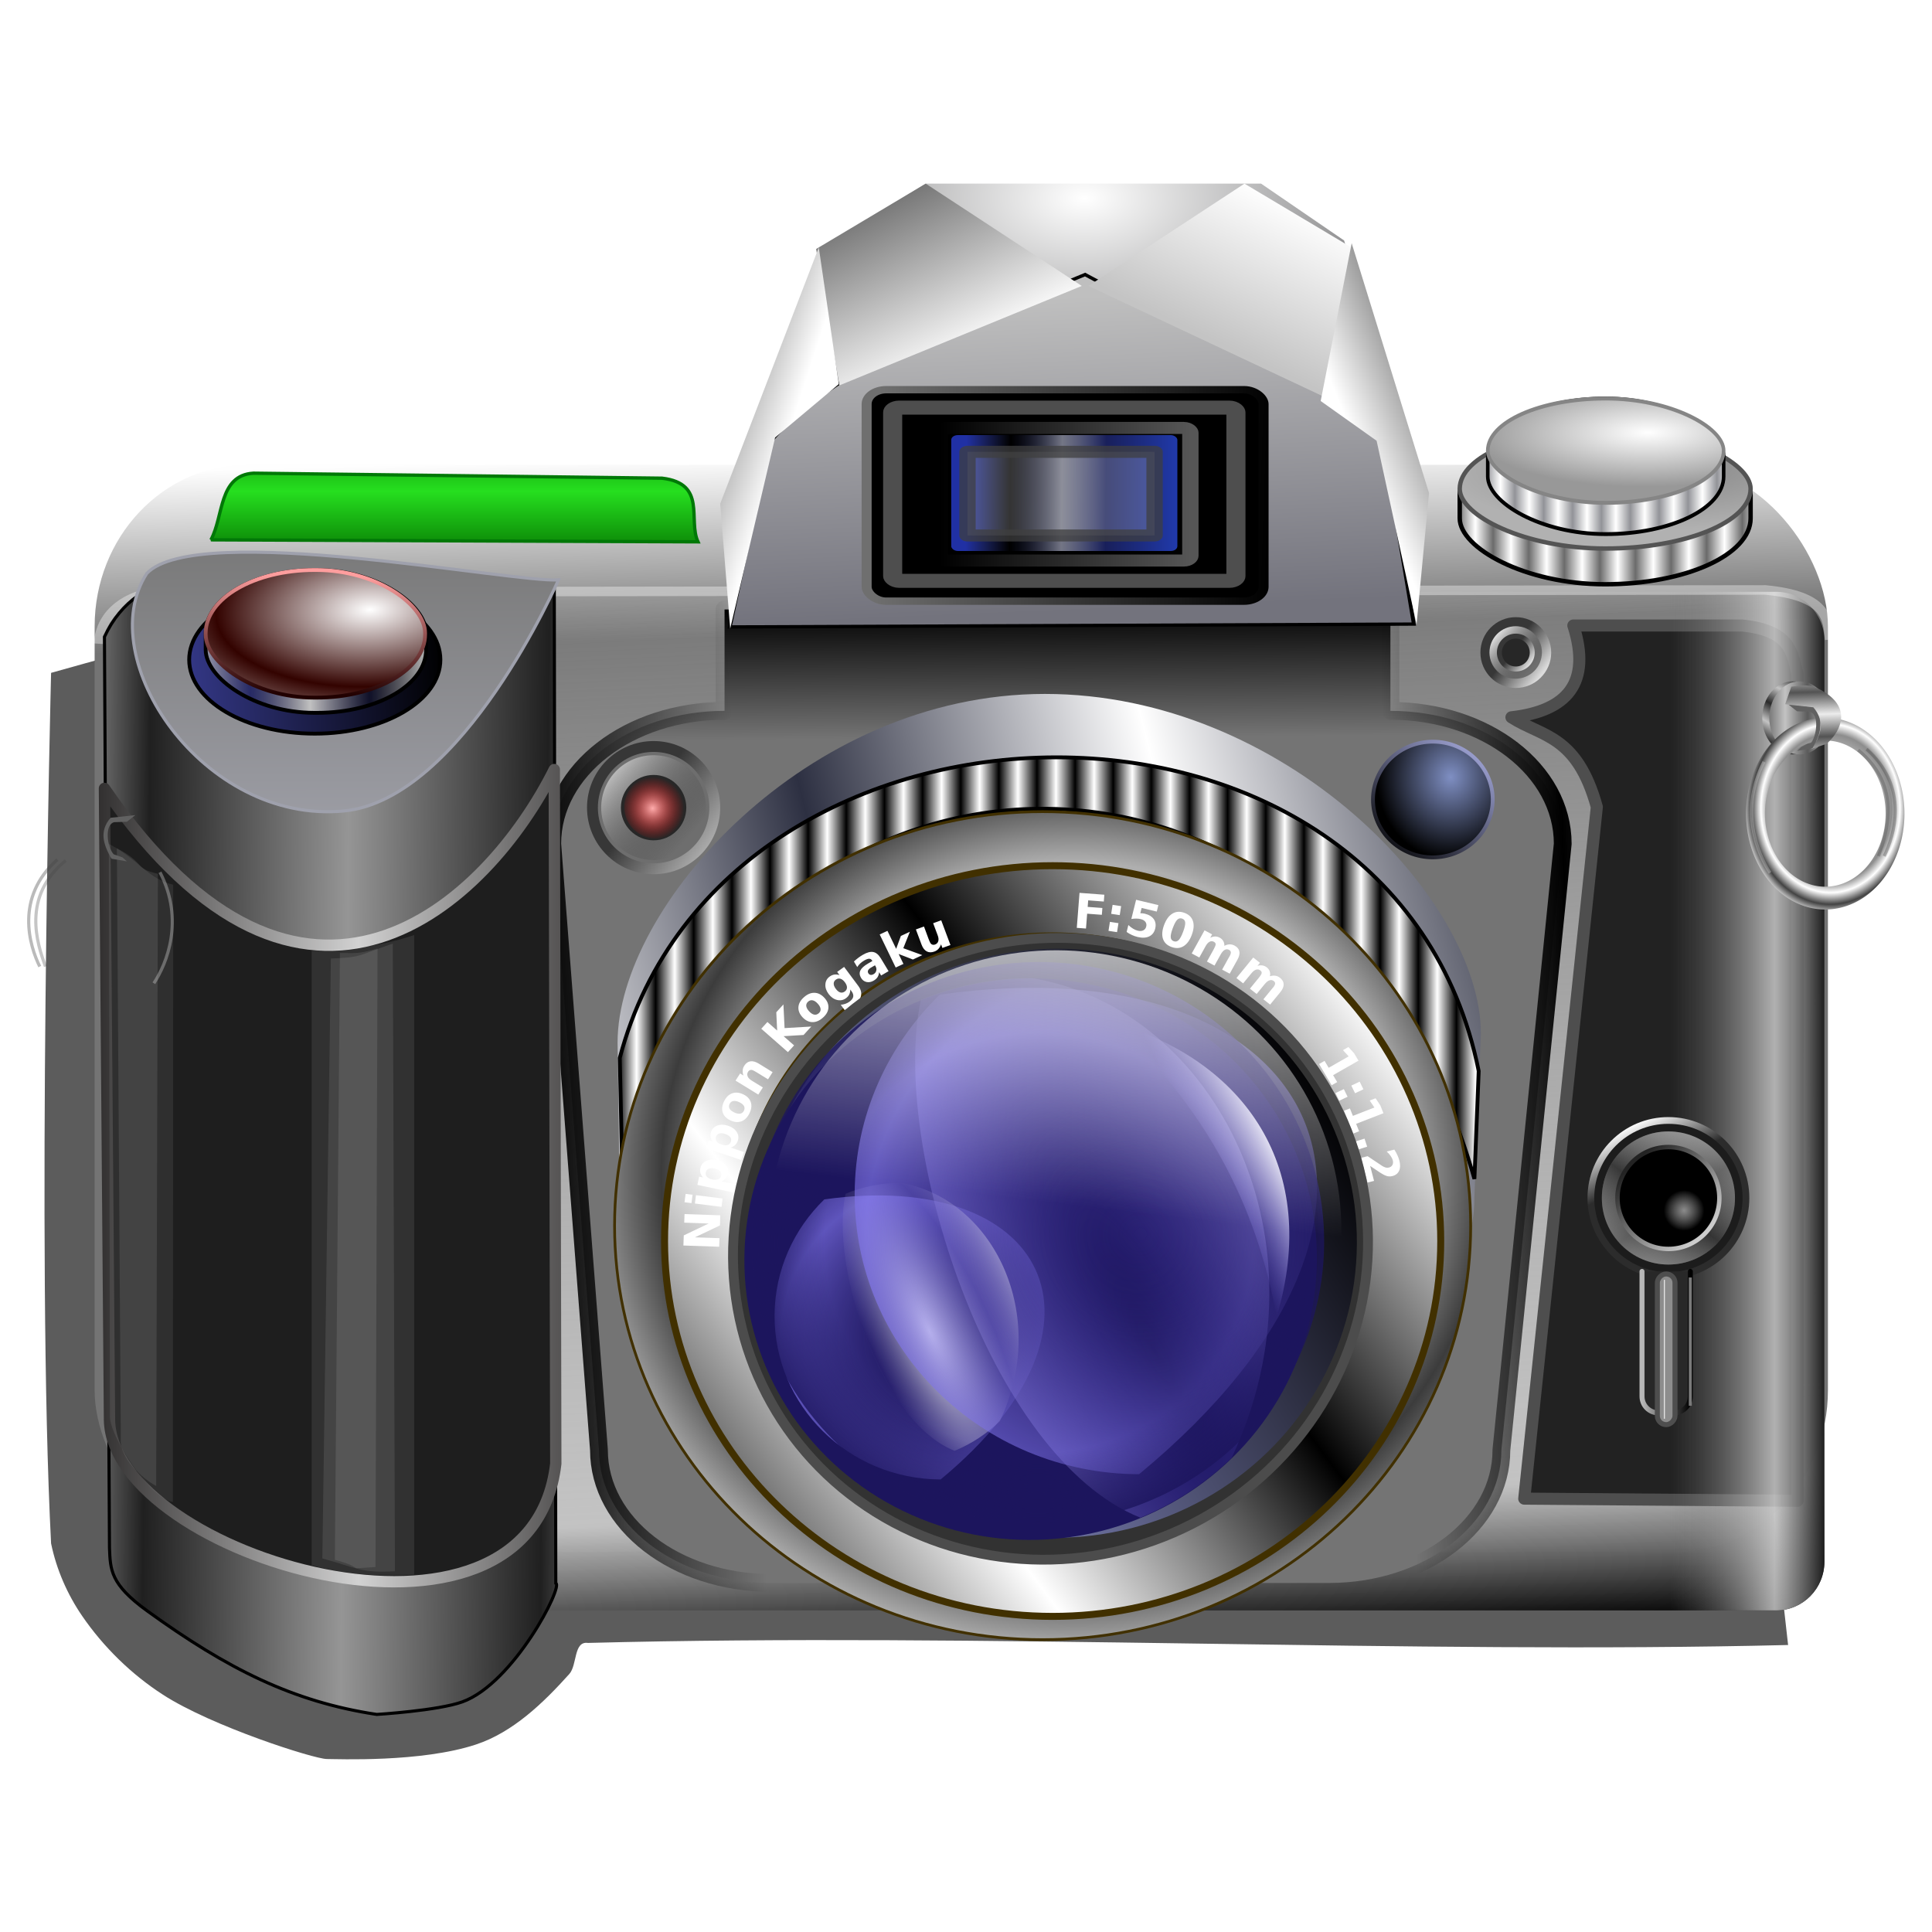 <?xml version="1.0" encoding="UTF-8" standalone="no"?>
<!-- Created with Inkscape (http://www.inkscape.org/) -->

<svg
   xmlns:dc="http://purl.org/dc/elements/1.1/"
   xmlns:cc="http://creativecommons.org/ns#"
   xmlns:rdf="http://www.w3.org/1999/02/22-rdf-syntax-ns#"
   xmlns:svg="http://www.w3.org/2000/svg"
   xmlns="http://www.w3.org/2000/svg"
   xmlns:xlink="http://www.w3.org/1999/xlink"
   xmlns:sodipodi="http://sodipodi.sourceforge.net/DTD/sodipodi-0.dtd"
   xmlns:inkscape="http://www.inkscape.org/namespaces/inkscape"
   id="svg2712"
   sodipodi:version="0.32"
   inkscape:version="0.92.5 (2060ec1f9f, 2020-04-08)"
   width="256"
   height="256"
   version="1.0"
   sodipodi:docname="kamera.app.svg"
   inkscape:output_extension="org.inkscape.output.svg.inkscape">
  <defs
     id="defs2715">
    <linearGradient
       inkscape:collect="always"
       id="linearGradient1177">
      <stop
         style="stop-color:#000000;stop-opacity:1"
         offset="0"
         id="stop1172" />
      <stop
         style="stop-color:#7f7f7f;stop-opacity:0.929"
         offset="1"
         id="stop1175" />
    </linearGradient>
    <linearGradient
       inkscape:collect="always"
       id="linearGradient1163">
      <stop
         style="stop-color:#747272;stop-opacity:1"
         offset="0"
         id="stop1159" />
      <stop
         style="stop-color:#000000;stop-opacity:0"
         offset="1"
         id="stop1161" />
    </linearGradient>
    <linearGradient
       id="linearGradient1180"
       inkscape:collect="always">
      <stop
         stop-opacity="1"
         stop-color="#010101"
         id="stop1174" />
      <stop
         stop-opacity="0.867"
         stop-color="#cfcfcf"
         offset="0.353"
         id="stop1176"
         style="stop-color:#cfcfcf;stop-opacity:0.823" />
      <stop
         stop-opacity="0"
         stop-color="#ffffff"
         id="stop1178"
         offset="1"
         style="stop-color:#747474;stop-opacity:0" />
    </linearGradient>
    <linearGradient
       inkscape:collect="always"
       id="linearGradient1142">
      <stop
         style="stop-color:#323030;stop-opacity:1;"
         offset="0"
         id="stop1138" />
      <stop
         style="stop-color:#d2d2d2;stop-opacity:1"
         offset="1"
         id="stop1140" />
    </linearGradient>
    <linearGradient
       inkscape:collect="always"
       id="linearGradient1016">
      <stop
         id="stop1012"
         stop-color="#210000"
         stop-opacity="1" />
      <stop
         offset="1"
         id="stop1014"
         stop-color="#ff9e9e"
         stop-opacity="1" />
    </linearGradient>
    <linearGradient
       id="linearGradient2084">
      <stop
         id="stop2080"
         stop-color="#b3b3b3"
         stop-opacity="1" />
      <stop
         offset="1"
         id="stop2082"
         stop-color="#ffffff"
         stop-opacity="1" />
    </linearGradient>
    <linearGradient
       id="linearGradient2078">
      <stop
         id="stop2074"
         stop-color="#797979"
         stop-opacity="1" />
      <stop
         id="stop2076"
         offset="1"
         stop-color="#9fa0a8"
         stop-opacity="1" />
    </linearGradient>
    <linearGradient
       id="linearGradient2062">
      <stop
         id="stop2058"
         stop-color="#858585"
         stop-opacity="1" />
      <stop
         id="stop2060"
         offset="1"
         stop-color="#b1b1b1"
         stop-opacity="1" />
    </linearGradient>
    <linearGradient
       id="linearGradient2056">
      <stop
         id="stop2052"
         stop-color="#6b6b6b"
         stop-opacity="1" />
      <stop
         id="stop2054"
         offset="1"
         stop-color="#ffffff"
         stop-opacity="1" />
    </linearGradient>
    <linearGradient
       id="linearGradient2050">
      <stop
         id="stop2046"
         stop-color="#ffffff"
         stop-opacity="1" />
      <stop
         id="stop2048"
         offset="1"
         stop-color="#989898"
         stop-opacity="1" />
    </linearGradient>
    <linearGradient
       id="linearGradient2044">
      <stop
         id="stop2040"
         stop-color="#929398"
         stop-opacity="1" />
      <stop
         id="stop2042"
         offset="1"
         stop-color="#ffffff"
         stop-opacity="1" />
    </linearGradient>
    <linearGradient
       inkscape:collect="always"
       id="linearGradient2034">
      <stop
         id="stop2030"
         stop-color="#010101"
         stop-opacity="1" />
      <stop
         id="stop2038"
         offset="0.13"
         stop-color="#cfcfcf"
         stop-opacity="0.867" />
      <stop
         offset="1"
         id="stop2032"
         stop-color="#ffffff"
         stop-opacity="0" />
    </linearGradient>
    <linearGradient
       id="linearGradient2028">
      <stop
         id="stop2024"
         stop-color="#0d8c08"
         stop-opacity="1" />
      <stop
         id="stop2026"
         offset="1"
         stop-color="#26df1f"
         stop-opacity="1" />
    </linearGradient>
    <linearGradient
       id="linearGradient2022">
      <stop
         id="stop2018"
         stop-color="#747474"
         stop-opacity="1" />
      <stop
         id="stop2020"
         offset="1"
         stop-color="#fefefe"
         stop-opacity="1" />
    </linearGradient>
    <linearGradient
       id="linearGradient2016">
      <stop
         id="stop2012"
         stop-color="#ffffff"
         stop-opacity="1" />
      <stop
         id="stop2014"
         offset="1"
         stop-color="#9e9e9e"
         stop-opacity="1" />
    </linearGradient>
    <linearGradient
       id="linearGradient2010">
      <stop
         id="stop2006"
         stop-color="#73737d"
         stop-opacity="1" />
      <stop
         id="stop2008"
         offset="1"
         stop-color="#bfbfbf"
         stop-opacity="1" />
    </linearGradient>
    <linearGradient
       id="linearGradient1998">
      <stop
         id="stop1994"
         stop-color="#ffffff"
         stop-opacity="1" />
      <stop
         id="stop1996"
         offset="1"
         stop-color="#414143"
         stop-opacity="1" />
    </linearGradient>
    <linearGradient
       id="linearGradient1992">
      <stop
         id="stop1988"
         stop-color="#ffffff"
         stop-opacity="1" />
      <stop
         id="stop1990"
         offset="1"
         stop-color="#c4c4c4"
         stop-opacity="1" />
    </linearGradient>
    <linearGradient
       id="linearGradient1982">
      <stop
         id="stop1978"
         stop-color="#636363"
         stop-opacity="1" />
      <stop
         offset="0.182"
         id="stop1986"
         stop-color="#202020"
         stop-opacity="1" />
      <stop
         offset="0.691"
         id="stop1984"
         stop-color="#686868"
         stop-opacity="1" />
      <stop
         id="stop1980"
         offset="1"
         stop-color="#959595"
         stop-opacity="1" />
    </linearGradient>
    <linearGradient
       id="linearGradient3971">
      <stop
         id="stop3973"
         stop-color="#000000"
         stop-opacity="1" />
      <stop
         offset="1"
         id="stop3975"
         stop-color="#aaafe4"
         stop-opacity="1" />
    </linearGradient>
    <linearGradient
       id="linearGradient3963">
      <stop
         id="stop3965"
         stop-color="#7f8fc3"
         stop-opacity="1" />
      <stop
         offset="1"
         id="stop3967"
         stop-color="#000000"
         stop-opacity="1" />
    </linearGradient>
    <linearGradient
       id="linearGradient3832">
      <stop
         id="stop3834"
         stop-color="#333785"
         stop-opacity="1" />
      <stop
         offset="1"
         id="stop3836"
         stop-color="#000000"
         stop-opacity="1" />
    </linearGradient>
    <linearGradient
       id="linearGradient3822">
      <stop
         id="stop3824"
         stop-color="#ffffff"
         stop-opacity="1" />
      <stop
         id="stop3826"
         offset="1"
         stop-color="#330300"
         stop-opacity="1" />
    </linearGradient>
    <linearGradient
       inkscape:collect="always"
       id="linearGradient3812">
      <stop
         id="stop3814"
         stop-color="#c1c1c1"
         stop-opacity="1" />
      <stop
         offset="1"
         id="stop3816"
         stop-color="#8d8a8a"
         stop-opacity="0" />
    </linearGradient>
    <linearGradient
       id="linearGradient3770">
      <stop
         id="stop3772"
         stop-color="#000000"
         stop-opacity="1" />
      <stop
         id="stop3778"
         offset="0.199"
         stop-color="#000000"
         stop-opacity="0" />
      <stop
         offset="0.829"
         id="stop3780"
         stop-color="#000000"
         stop-opacity="0" />
      <stop
         offset="1"
         id="stop3774"
         stop-color="#000000"
         stop-opacity="1" />
    </linearGradient>
    <linearGradient
       id="linearGradient3762">
      <stop
         id="stop3764"
         stop-color="#747474"
         stop-opacity="1" />
      <stop
         offset="1"
         id="stop3766"
         stop-color="#000000"
         stop-opacity="1" />
    </linearGradient>
    <linearGradient
       id="linearGradient3682">
      <stop
         id="stop3684"
         stop-color="#000000"
         stop-opacity="1" />
      <stop
         offset="0.794"
         id="stop3688"
         stop-color="#979bd4"
         stop-opacity="1"
         style="stop-color:#afafaf;stop-opacity:1" />
      <stop
         id="stop3686"
         offset="1"
         stop-color="#000000"
         stop-opacity="1"
         style="stop-color:#3c3c3c;stop-opacity:1" />
    </linearGradient>
    <linearGradient
       inkscape:collect="always"
       id="linearGradient3625">
      <stop
         id="stop3627"
         stop-color="#000000"
         stop-opacity="1" />
      <stop
         offset="1"
         id="stop3629"
         stop-color="#ffffff"
         stop-opacity="1" />
    </linearGradient>
    <linearGradient
       id="linearGradient3606">
      <stop
         id="stop3608"
         stop-color="#2d3042"
         stop-opacity="1" />
      <stop
         offset="1"
         id="stop3610"
         stop-color="#ffffff"
         stop-opacity="1" />
    </linearGradient>
    <linearGradient
       id="linearGradient3536">
      <stop
         id="stop3540"
         stop-color="#000000"
         stop-opacity="1" />
      <stop
         id="stop3542"
         offset="1"
         stop-color="#cb9b26"
         stop-opacity="1" />
    </linearGradient>
    <linearGradient
       inkscape:collect="always"
       xlink:href="#linearGradient2022"
       id="linearGradient2911"
       gradientUnits="userSpaceOnUse"
       gradientTransform="matrix(0.476,0,0,0.491,-39.212,-31.484)"
       x1="378.24"
       y1="233.77"
       x2="377.03"
       y2="185.07" />
    <linearGradient
       inkscape:collect="always"
       xlink:href="#linearGradient3762"
       id="linearGradient2913"
       gradientUnits="userSpaceOnUse"
       gradientTransform="matrix(0.476,0,0,0.367,-44.469,23.585)"
       x1="396.56"
       y1="202.01"
       x2="396.12"
       y2="154.67" />
    <linearGradient
       inkscape:collect="always"
       xlink:href="#linearGradient3770"
       id="linearGradient2915"
       gradientUnits="userSpaceOnUse"
       spreadMethod="reflect"
       x1="242.92"
       y1="388.59"
       x2="529.44"
       y2="377.21"
       gradientTransform="matrix(0.476,0,0,0.468,-43.547,-31.146)" />
    <linearGradient
       inkscape:collect="always"
       xlink:href="#linearGradient3606"
       id="linearGradient2917"
       gradientUnits="userSpaceOnUse"
       gradientTransform="matrix(0.474,0,0,0.446,1.928,-15.251)"
       spreadMethod="reflect"
       x1="245.14"
       y1="309"
       x2="334.29"
       y2="287.86" />
    <linearGradient
       inkscape:collect="always"
       xlink:href="#linearGradient3625"
       id="linearGradient2919"
       gradientUnits="userSpaceOnUse"
       spreadMethod="reflect"
       x1="190.93"
       y1="337.87"
       x2="195.93"
       y2="337.87"
       gradientTransform="matrix(0.474,0,0,0.474,1.928,-28.155)" />
    <radialGradient
       inkscape:collect="always"
       xlink:href="#linearGradient3682"
       id="radialGradient2921"
       gradientUnits="userSpaceOnUse"
       gradientTransform="matrix(0.457,0.005,-0.005,0.435,8.91,-13.726)"
       spreadMethod="reflect"
       cx="311.55"
       cy="392.73"
       fx="311.55"
       fy="392.73"
       r="112.56" />
    <linearGradient
       inkscape:collect="always"
       xlink:href="#linearGradient3536"
       id="linearGradient2923"
       gradientUnits="userSpaceOnUse"
       x1="-220.32"
       y1="308.61"
       x2="-218.18"
       y2="518.54"
       gradientTransform="matrix(0.34,0,0,0.365,219.453,16.574)" />
    <linearGradient
       inkscape:collect="always"
       xlink:href="#linearGradient3625"
       id="linearGradient2925"
       gradientUnits="userSpaceOnUse"
       spreadMethod="reflect"
       x1="315.13"
       y1="380.43"
       x2="386.13"
       y2="326.71"
       gradientTransform="matrix(0.427,0,0,0.427,16.445,-7.721)" />
    <linearGradient
       inkscape:collect="always"
       xlink:href="#linearGradient2028"
       id="linearGradient2939"
       gradientUnits="userSpaceOnUse"
       gradientTransform="matrix(0.506,0,0,0.381,-44.771,-7.078)"
       spreadMethod="reflect"
       x1="206.52"
       y1="207.7"
       x2="206.52"
       y2="189.41" />
    <linearGradient
       inkscape:collect="always"
       xlink:href="#linearGradient1982"
       id="linearGradient2941"
       gradientUnits="userSpaceOnUse"
       spreadMethod="reflect"
       x1="79.988"
       y1="343.4"
       x2="158.42"
       y2="344.1"
       gradientTransform="matrix(0.411,0,0,0.411,-19.236,0.29)" />
    <linearGradient
       inkscape:collect="always"
       xlink:href="#linearGradient2078"
       id="linearGradient2943"
       gradientUnits="userSpaceOnUse"
       x1="153.97"
       y1="174.57"
       x2="154.16"
       y2="272.95"
       gradientTransform="matrix(0.411,0,0,0.411,-19.236,0.29)" />
    <linearGradient
       inkscape:collect="always"
       xlink:href="#linearGradient3832"
       id="linearGradient2945"
       gradientUnits="userSpaceOnUse"
       spreadMethod="reflect"
       x1="123.64"
       y1="244.97"
       x2="190.42"
       y2="239.4" />
    <linearGradient
       inkscape:collect="always"
       xlink:href="#linearGradient3812"
       id="linearGradient2947"
       gradientUnits="userSpaceOnUse"
       spreadMethod="reflect"
       x1="155.7"
       y1="238.72"
       x2="171.23"
       y2="238.59" />
    <radialGradient
       inkscape:collect="always"
       xlink:href="#linearGradient3822"
       id="radialGradient2949"
       gradientUnits="userSpaceOnUse"
       gradientTransform="matrix(-1.377,0.049,-0.025,-0.688,413.264,377.24)"
       spreadMethod="reflect"
       cx="171.51"
       cy="225.79"
       fx="171.51"
       fy="225.79"
       r="29.23" />
    <linearGradient
       inkscape:collect="always"
       xlink:href="#linearGradient2056"
       id="linearGradient2953"
       gradientUnits="userSpaceOnUse"
       spreadMethod="reflect"
       x1="493.03"
       y1="194.36"
       x2="497.69"
       y2="194.36" />
    <radialGradient
       inkscape:collect="always"
       xlink:href="#linearGradient2062"
       id="radialGradient2955"
       gradientUnits="userSpaceOnUse"
       gradientTransform="matrix(-1.441,0.01,-0.003,-0.419,1331.439,252.676)"
       cx="545.17"
       cy="176.28"
       fx="545.17"
       fy="176.28"
       r="38.66" />
    <linearGradient
       inkscape:collect="always"
       xlink:href="#linearGradient2044"
       id="linearGradient2957"
       gradientUnits="userSpaceOnUse"
       spreadMethod="reflect"
       x1="493.03"
       y1="194.36"
       x2="497.69"
       y2="194.36" />
    <radialGradient
       inkscape:collect="always"
       xlink:href="#linearGradient2050"
       id="radialGradient2959"
       gradientUnits="userSpaceOnUse"
       gradientTransform="matrix(-1.441,0.01,-0.003,-0.419,1331.439,252.676)"
       cx="545.17"
       cy="176.28"
       fx="545.17"
       fy="176.28"
       r="38.66" />
    <radialGradient
       inkscape:collect="always"
       xlink:href="#linearGradient3963"
       id="radialGradient2965"
       gradientUnits="userSpaceOnUse"
       gradientTransform="matrix(-0.021,0.672,-0.605,-0.019,383.903,-78.327)"
       cx="278.46"
       cy="307.15"
       fx="278.46"
       fy="307.15"
       r="16.191" />
    <linearGradient
       inkscape:collect="always"
       xlink:href="#linearGradient3971"
       id="linearGradient2967"
       gradientUnits="userSpaceOnUse"
       x1="260.89"
       y1="328.86"
       x2="286.45"
       y2="297.54"
       gradientTransform="matrix(0.506,0,0,0.506,51.488,-52.426)" />
    <radialGradient
       inkscape:collect="always"
       xlink:href="#linearGradient1998"
       id="radialGradient2969"
       gradientUnits="userSpaceOnUse"
       gradientTransform="matrix(0.003,0.942,-1.361,0.005,499.096,-250.93)"
       cx="380.88"
       cy="80.16"
       fx="380.88"
       fy="80.16"
       r="92.24" />
    <linearGradient
       inkscape:collect="always"
       xlink:href="#linearGradient2010"
       id="linearGradient2971"
       gradientUnits="userSpaceOnUse"
       x1="397.37"
       y1="234.22"
       x2="392.67"
       y2="138.07" />
    <linearGradient
       inkscape:collect="always"
       xlink:href="#linearGradient2022"
       id="linearGradient2973"
       gradientUnits="userSpaceOnUse"
       x1="334.28"
       y1="111.17"
       x2="360.5"
       y2="155.52" />
    <linearGradient
       inkscape:collect="always"
       xlink:href="#linearGradient1992"
       id="linearGradient2975"
       gradientUnits="userSpaceOnUse"
       gradientTransform="matrix(-1,0,0,1,782.609,0)"
       x1="334.28"
       y1="111.17"
       x2="356.92"
       y2="152.04" />
    <linearGradient
       inkscape:collect="always"
       xlink:href="#linearGradient2084"
       id="linearGradient2977"
       gradientUnits="userSpaceOnUse"
       x1="295.25"
       y1="192.1"
       x2="309.32"
       y2="196.03" />
    <linearGradient
       inkscape:collect="always"
       xlink:href="#linearGradient2016"
       id="linearGradient2979"
       gradientUnits="userSpaceOnUse"
       x1="464.21"
       y1="188.84"
       x2="481.87"
       y2="182.63" />
    <linearGradient
       inkscape:collect="always"
       id="linearGradient2958">
      <stop
         id="stop2960"
         stop-color="black"
         stop-opacity="1" />
      <stop
         offset="1"
         id="stop2962"
         stop-color="#959bda"
         stop-opacity="1" />
    </linearGradient>
    <linearGradient
       id="linearGradient2824">
      <stop
         id="stop2830"
         stop-color="white"
         stop-opacity="0.651" />
      <stop
         id="stop2832"
         offset="1"
         stop-color="white"
         stop-opacity="0" />
    </linearGradient>
    <linearGradient
       inkscape:collect="always"
       id="linearGradient2814">
      <stop
         id="stop2816"
         stop-color="white"
         stop-opacity="1" />
      <stop
         offset="1"
         id="stop2818"
         stop-color="#8579f3"
         stop-opacity="0" />
    </linearGradient>
    <linearGradient
       id="linearGradient2800">
      <stop
         id="stop2802"
         stop-color="#1c155d"
         stop-opacity="0" />
      <stop
         id="stop2808"
         offset="0.5"
         stop-color="#1c155d"
         stop-opacity="0" />
      <stop
         offset="0.75"
         id="stop2810"
         stop-color="#1c155d"
         stop-opacity="0" />
      <stop
         offset="1"
         id="stop2804"
         stop-color="#1c155d"
         stop-opacity="0.804" />
    </linearGradient>
    <linearGradient
       inkscape:collect="always"
       id="linearGradient2786">
      <stop
         id="stop2788"
         stop-color="#1c155d"
         stop-opacity="0" />
      <stop
         offset="1"
         id="stop2790"
         stop-color="#8579f3"
         stop-opacity="0.635" />
    </linearGradient>
    <linearGradient
       id="linearGradient2777">
      <stop
         id="stop2779"
         stop-color="white"
         stop-opacity="1" />
      <stop
         id="stop2781"
         offset="1"
         stop-color="#afaad1"
         stop-opacity="0" />
    </linearGradient>
    <linearGradient
       id="linearGradient2763">
      <stop
         id="stop2765"
         stop-color="#6350f2"
         stop-opacity="0" />
      <stop
         offset="1"
         id="stop2767"
         stop-color="#afaad1"
         stop-opacity="0.753" />
    </linearGradient>
    <linearGradient
       gradientTransform="matrix(0.702,-0.119,0.186,1.019,-254.653,132.795)"
       inkscape:collect="always"
       xlink:href="#linearGradient2814"
       id="linearGradient2820"
       x1="240.25"
       y1="36.656"
       x2="250.34"
       y2="41.43"
       gradientUnits="userSpaceOnUse" />
    <linearGradient
       gradientTransform="matrix(0.712,0,0,1.036,-276.912,83.87)"
       inkscape:collect="always"
       xlink:href="#linearGradient2824"
       id="linearGradient2836"
       x1="270.5"
       y1="15.166"
       x2="274.93"
       y2="52.688"
       gradientUnits="userSpaceOnUse" />
    <linearGradient
       gradientTransform="matrix(0.747,0,0,1.087,-286.705,82.842)"
       inkscape:collect="always"
       xlink:href="#linearGradient2958"
       id="linearGradient2964"
       x1="238.19"
       y1="32.722"
       x2="313.29"
       y2="81.81"
       gradientUnits="userSpaceOnUse" />
    <radialGradient
       inkscape:collect="always"
       xlink:href="#linearGradient2786"
       id="radialGradient2981"
       gradientUnits="userSpaceOnUse"
       gradientTransform="matrix(0.535,0.261,-0.11,0.723,-179.887,51.217)"
       spreadMethod="reflect"
       cx="274.88"
       cy="62.691"
       fx="274.88"
       fy="62.691"
       r="31.09" />
    <radialGradient
       inkscape:collect="always"
       xlink:href="#linearGradient2763"
       id="radialGradient2983"
       gradientUnits="userSpaceOnUse"
       gradientTransform="matrix(0.978,0.491,-0.867,5.456,-269.694,-275.589)"
       spreadMethod="reflect"
       cx="265.05"
       cy="58.54"
       fx="265.05"
       fy="58.54"
       r="25.861" />
    <radialGradient
       inkscape:collect="always"
       xlink:href="#linearGradient2777"
       id="radialGradient2985"
       gradientUnits="userSpaceOnUse"
       gradientTransform="matrix(0.241,0.109,-0.137,1.041,-95.714,81.617)"
       spreadMethod="reflect"
       cx="267.25"
       cy="54.19"
       fx="267.25"
       fy="54.19"
       r="25.861" />
    <radialGradient
       inkscape:collect="always"
       xlink:href="#linearGradient2786"
       id="radialGradient2987"
       gradientUnits="userSpaceOnUse"
       gradientTransform="matrix(0.916,0.448,-0.188,1.239,-302.933,-44.872)"
       spreadMethod="reflect"
       cx="274.88"
       cy="62.691"
       fx="274.88"
       fy="62.691"
       r="31.09" />
    <radialGradient
       gradientTransform="matrix(0.712,0,0,1.036,-275.14,85.677)"
       inkscape:collect="always"
       xlink:href="#linearGradient2800"
       id="radialGradient2989"
       gradientUnits="userSpaceOnUse"
       cx="274.93"
       cy="56.781"
       fx="274.93"
       fy="56.781"
       r="41.615" />
    <linearGradient
       inkscape:collect="always"
       xlink:href="#linearGradient2034"
       id="linearGradient2036"
       x1="162.42"
       y1="211.57"
       x2="156.13"
       y2="72.68"
       gradientUnits="userSpaceOnUse"
       gradientTransform="matrix(1.021,0,0,1.035,-9.997,-1.571)" />
    <linearGradient
       inkscape:collect="always"
       xlink:href="#linearGradient1016"
       id="linearGradient1020"
       x1="157.27"
       y1="252.64"
       x2="158.03"
       y2="221.22"
       gradientUnits="userSpaceOnUse" />
    <linearGradient
       id="linearGradient9677"
       inkscape:collect="always">
      <stop
         id="stop9679"
         stop-color="#373737"
         stop-opacity="1" />
      <stop
         id="stop9681"
         offset="1"
         stop-color="#aaaaaa"
         stop-opacity="1" />
    </linearGradient>
    <linearGradient
       id="linearGradient9671"
       inkscape:collect="always">
      <stop
         id="stop9673"
         stop-color="#b9b9b9"
         stop-opacity="1" />
      <stop
         id="stop9675"
         offset="1"
         stop-color="#242424"
         stop-opacity="0" />
    </linearGradient>
    <linearGradient
       id="linearGradient9663"
       inkscape:collect="always">
      <stop
         id="stop9665"
         stop-color="#e3e3e3"
         stop-opacity="1"
         style="stop-color:#ffadad;stop-opacity:1" />
      <stop
         id="stop9667"
         offset="1"
         stop-color="#e3e3e3"
         stop-opacity="0"
         style="stop-color:#fd0000;stop-opacity:0" />
    </linearGradient>
    <linearGradient
       id="linearGradient9630"
       inkscape:collect="always">
      <stop
         id="stop9632"
         stop-color="#000000"
         stop-opacity="1" />
      <stop
         id="stop9634"
         offset="1"
         stop-color="#565656"
         stop-opacity="1" />
    </linearGradient>
    <linearGradient
       id="linearGradient9614"
       inkscape:collect="always">
      <stop
         id="stop9616"
         stop-color="#2030a4"
         stop-opacity="1" />
      <stop
         offset="0.209"
         id="stop9622"
         stop-color="#333f97"
         stop-opacity="0" />
      <stop
         id="stop9624"
         offset="0.453"
         stop-color="#c7cbe5"
         stop-opacity="0.58" />
      <stop
         offset="0.662"
         id="stop9626"
         stop-color="#232d82"
         stop-opacity="0.699" />
      <stop
         id="stop9618"
         offset="1"
         stop-color="#2949d9"
         stop-opacity="0.788" />
    </linearGradient>
    <linearGradient
       id="linearGradient9602"
       inkscape:collect="always">
      <stop
         id="stop9604"
         stop-color="#000000"
         stop-opacity="1" />
      <stop
         id="stop9606"
         offset="1"
         stop-color="#6f6f6f"
         stop-opacity="1" />
    </linearGradient>
    <linearGradient
       inkscape:collect="always"
       id="linearGradient8921">
      <stop
         id="stop8923"
         stop-color="#e1e1e1"
         stop-opacity="1" />
      <stop
         offset="1"
         id="stop8925"
         stop-color="#242424"
         stop-opacity="0" />
    </linearGradient>
    <linearGradient
       inkscape:collect="always"
       id="linearGradient8911">
      <stop
         id="stop8913"
         stop-color="#373737"
         stop-opacity="1" />
      <stop
         offset="1"
         id="stop8915"
         stop-color="#dbdbdb"
         stop-opacity="1" />
    </linearGradient>
    <linearGradient
       id="linearGradient7349"
       inkscape:collect="always">
      <stop
         id="stop7351"
         stop-color="#c3c3c3"
         stop-opacity="1" />
      <stop
         id="stop7353"
         offset="1"
         stop-color="#2a2a2a"
         stop-opacity="1" />
    </linearGradient>
    <linearGradient
       inkscape:collect="always"
       id="linearGradient7331">
      <stop
         id="stop7333"
         stop-color="#c3c3c3"
         stop-opacity="1" />
      <stop
         offset="1"
         id="stop7335"
         stop-color="#5b5b5b"
         stop-opacity="1" />
    </linearGradient>
    <linearGradient
       inkscape:collect="always"
       id="linearGradient7319">
      <stop
         id="stop7321"
         stop-color="#ececec"
         stop-opacity="1" />
      <stop
         offset="1"
         id="stop7323"
         stop-color="#535353"
         stop-opacity="1" />
    </linearGradient>
    <linearGradient
       inkscape:collect="always"
       id="linearGradient7297">
      <stop
         id="stop7299"
         stop-color="#8d8d8d"
         stop-opacity="1" />
      <stop
         id="stop7309"
         offset="0.653"
         stop-color="#aaaaaa"
         stop-opacity="1" />
      <stop
         id="stop7305"
         offset="0.775"
         stop-color="#8d8d8d"
         stop-opacity="1" />
      <stop
         offset="0.878"
         id="stop7307"
         stop-color="#ffffff"
         stop-opacity="1" />
      <stop
         offset="1"
         id="stop7301"
         stop-color="#434343"
         stop-opacity="1" />
    </linearGradient>
    <linearGradient
       inkscape:collect="always"
       id="linearGradient7265">
      <stop
         id="stop7267"
         stop-color="#b9b9b9"
         stop-opacity="1" />
      <stop
         offset="1"
         id="stop7269"
         stop-color="#000000"
         stop-opacity="1" />
    </linearGradient>
    <linearGradient
       inkscape:collect="always"
       id="linearGradient7248">
      <stop
         id="stop7250"
         stop-color="#d7d7d7"
         stop-opacity="0.647" />
      <stop
         offset="1"
         id="stop7252"
         stop-color="#ffffff"
         stop-opacity="0" />
    </linearGradient>
    <linearGradient
       inkscape:collect="always"
       id="linearGradient7238">
      <stop
         id="stop7240"
         stop-color="#232323"
         stop-opacity="1" />
      <stop
         offset="1"
         id="stop7242"
         stop-color="#cdcdcd"
         stop-opacity="1" />
    </linearGradient>
    <linearGradient
       id="linearGradient7228"
       inkscape:collect="always">
      <stop
         id="stop7230"
         stop-color="#1c1c1c"
         stop-opacity="0.62" />
      <stop
         id="stop7232"
         offset="1"
         stop-color="#dfdfdf"
         stop-opacity="0.437" />
    </linearGradient>
    <linearGradient
       inkscape:collect="always"
       id="linearGradient7198">
      <stop
         id="stop7200"
         stop-color="#2c2c2c"
         stop-opacity="1" />
      <stop
         offset="1"
         id="stop7202"
         stop-color="#ffffff"
         stop-opacity="1" />
    </linearGradient>
    <linearGradient
       inkscape:collect="always"
       xlink:href="#linearGradient7198"
       id="linearGradient7204"
       x1="411.38"
       y1="129.6"
       x2="384.97"
       y2="76.82"
       gradientUnits="userSpaceOnUse" />
    <linearGradient
       inkscape:collect="always"
       xlink:href="#linearGradient7228"
       id="linearGradient7216"
       x1="446.31"
       y1="157.74"
       x2="398.12"
       y2="89.72"
       gradientUnits="userSpaceOnUse"
       spreadMethod="reflect" />
    <linearGradient
       inkscape:collect="always"
       xlink:href="#linearGradient7228"
       id="linearGradient7226"
       gradientUnits="userSpaceOnUse"
       spreadMethod="reflect"
       x1="431.06"
       y1="158.92"
       x2="479.05"
       y2="92.07" />
    <linearGradient
       inkscape:collect="always"
       xlink:href="#linearGradient7238"
       id="linearGradient7244"
       x1="399.39"
       y1="113.18"
       x2="475.53"
       y2="194.1"
       gradientUnits="userSpaceOnUse" />
    <radialGradient
       inkscape:collect="always"
       xlink:href="#linearGradient7248"
       id="radialGradient7254"
       cx="453.3"
       cy="168.3"
       fx="453.3"
       fy="168.3"
       r="22.87"
       gradientUnits="userSpaceOnUse" />
    <linearGradient
       inkscape:collect="always"
       xlink:href="#linearGradient7265"
       id="linearGradient7271"
       x1="-132.53"
       y1="-7.623"
       x2="-84.44"
       y2="-7.623"
       gradientUnits="userSpaceOnUse"
       gradientTransform="translate(486.721,-728.323)" />
    <radialGradient
       inkscape:collect="always"
       xlink:href="#linearGradient7297"
       id="radialGradient7303"
       cx="-41.635"
       cy="-215.54"
       fx="-41.635"
       fy="-215.54"
       r="124.91"
       gradientTransform="matrix(1,0,0,1.211,-104.852,46.883)"
       gradientUnits="userSpaceOnUse"
       spreadMethod="reflect" />
    <linearGradient
       inkscape:collect="always"
       xlink:href="#linearGradient7319"
       id="linearGradient7325"
       x1="-116.62"
       y1="-355.85"
       x2="-115.45"
       y2="-391.26"
       gradientUnits="userSpaceOnUse"
       spreadMethod="reflect"
       gradientTransform="translate(-16.665,-6.944)" />
    <linearGradient
       inkscape:collect="always"
       xlink:href="#linearGradient7331"
       id="linearGradient7337"
       x1="-145.82"
       y1="-356.96"
       x2="-110.41"
       y2="-356.96"
       gradientUnits="userSpaceOnUse"
       spreadMethod="reflect" />
    <linearGradient
       inkscape:collect="always"
       xlink:href="#linearGradient7349"
       id="linearGradient7341"
       gradientUnits="userSpaceOnUse"
       spreadMethod="reflect"
       x1="-81.24"
       y1="-400.7"
       x2="-67.36"
       y2="-377.1"
       gradientTransform="translate(11.11)" />
    <filter
       inkscape:collect="always"
       id="filter7359"
       x="-0.057"
       width="1.114"
       y="-0.015"
       height="1.03"
       color-interpolation-filters="sRGB">
      <feGaussianBlur
         inkscape:collect="always"
         stdDeviation="1.07"
         id="feGaussianBlur7361" />
    </filter>
    <filter
       inkscape:collect="always"
       id="filter7375"
       x="-0.055"
       width="1.109"
       y="-0.015"
       height="1.031"
       color-interpolation-filters="sRGB">
      <feGaussianBlur
         inkscape:collect="always"
         stdDeviation="1.073"
         id="feGaussianBlur7377" />
    </filter>
    <filter
       inkscape:collect="always"
       id="filter7383"
       x="-0.084"
       width="1.168"
       y="-0.014"
       height="1.028"
       color-interpolation-filters="sRGB">
      <feGaussianBlur
         inkscape:collect="always"
         stdDeviation="1.021"
         id="feGaussianBlur7385" />
    </filter>
    <linearGradient
       inkscape:collect="always"
       xlink:href="#linearGradient8911"
       id="linearGradient8917"
       x1="332.51"
       y1="155.99"
       x2="399.33"
       y2="205.24"
       gradientUnits="userSpaceOnUse" />
    <linearGradient
       inkscape:collect="always"
       xlink:href="#linearGradient8921"
       id="linearGradient8927"
       x1="296.72"
       y1="129.01"
       x2="375.3"
       y2="199.38"
       gradientUnits="userSpaceOnUse" />
    <linearGradient
       inkscape:collect="always"
       xlink:href="#linearGradient8911"
       id="linearGradient8931"
       gradientUnits="userSpaceOnUse"
       x1="332.51"
       y1="155.99"
       x2="399.33"
       y2="205.24"
       gradientTransform="matrix(0.535,0,0,0.535,157.689,77.48)" />
    <linearGradient
       gradientTransform="translate(423.066,-8.944)"
       gradientUnits="userSpaceOnUse"
       y2="223.16"
       x2="987.45"
       y1="228.53"
       x1="1205.69"
       id="linearGradient9608"
       xlink:href="#linearGradient9602"
       inkscape:collect="always" />
    <linearGradient
       spreadMethod="pad"
       gradientUnits="userSpaceOnUse"
       y2="192.75"
       x2="1576.88"
       y1="191.86"
       x1="1460.61"
       id="linearGradient9620"
       xlink:href="#linearGradient9614"
       inkscape:collect="always" />
    <linearGradient
       gradientUnits="userSpaceOnUse"
       y2="190.96"
       x2="1584.04"
       y1="190.96"
       x1="1446.3"
       id="linearGradient9636"
       xlink:href="#linearGradient9630"
       inkscape:collect="always" />
    <linearGradient
       y2="205.24"
       x2="399.33"
       y1="155.99"
       x1="332.51"
       gradientUnits="userSpaceOnUse"
       id="linearGradient9655"
       xlink:href="#linearGradient9677"
       inkscape:collect="always" />
    <linearGradient
       y2="199.38"
       x2="375.3"
       y1="129.01"
       x1="296.72"
       gradientUnits="userSpaceOnUse"
       id="linearGradient9657"
       xlink:href="#linearGradient9671"
       inkscape:collect="always" />
    <radialGradient
       gradientTransform="matrix(1.258,0,0,1.258,-153.612,-45.356)"
       gradientUnits="userSpaceOnUse"
       r="13.864"
       fy="176.369"
       fx="593.869"
       cy="176.369"
       cx="593.869"
       id="radialGradient9669"
       xlink:href="#linearGradient9663"
       inkscape:collect="always" />
    <linearGradient
       inkscape:collect="always"
       xlink:href="#linearGradient1142"
       id="linearGradient1144"
       x1="13.09"
       y1="155.78"
       x2="47.522"
       y2="155.78"
       gradientUnits="userSpaceOnUse"
       spreadMethod="reflect" />
    <linearGradient
       inkscape:collect="always"
       xlink:href="#linearGradient1180"
       id="linearGradient1172"
       gradientUnits="userSpaceOnUse"
       gradientTransform="matrix(1.021,0,0,1.035,-9.997,-1.571)"
       x1="247.509"
       y1="135.559"
       x2="226.529"
       y2="135.559" />
    <filter
       inkscape:collect="always"
       style="color-interpolation-filters:sRGB"
       id="filter1148"
       x="-0.02"
       width="1.04"
       y="-0.03"
       height="1.061">
      <feGaussianBlur
         inkscape:collect="always"
         stdDeviation="1.914"
         id="feGaussianBlur1150" />
    </filter>
    <linearGradient
       inkscape:collect="always"
       xlink:href="#linearGradient1163"
       id="linearGradient1165"
       x1="102.116"
       y1="212.578"
       x2="131.819"
       y2="241.714"
       gradientUnits="userSpaceOnUse"
       spreadMethod="reflect"
       gradientTransform="translate(-203.103,-24.893)" />
    <linearGradient
       inkscape:collect="always"
       xlink:href="#linearGradient1163"
       id="linearGradient1170"
       gradientUnits="userSpaceOnUse"
       gradientTransform="matrix(-1,0,0,1,77.79,-24.893)"
       x1="102.116"
       y1="212.578"
       x2="131.819"
       y2="241.714"
       spreadMethod="reflect" />
    <linearGradient
       inkscape:collect="always"
       xlink:href="#linearGradient1177"
       id="linearGradient1179"
       x1="142.899"
       y1="228.136"
       x2="141.671"
       y2="110.744"
       gradientUnits="userSpaceOnUse"
       gradientTransform="matrix(1.014,0,0,1.014,-205.681,-27.614)" />
  </defs>
  <sodipodi:namedview
     inkscape:window-height="1056"
     inkscape:window-width="1920"
     inkscape:pageshadow="2"
     inkscape:pageopacity="0"
     guidetolerance="10.0"
     gridtolerance="10.0"
     objecttolerance="10.0"
     borderopacity="1.0"
     bordercolor="#666666"
     pagecolor="#ff0000"
     id="base"
     showgrid="false"
     showguides="true"
     inkscape:guide-bbox="true"
     inkscape:zoom="3.5351562"
     inkscape:cx="128"
     inkscape:cy="128"
     inkscape:window-x="0"
     inkscape:window-y="0"
     inkscape:current-layer="svg2712"
     inkscape:snap-to-guides="false"
     inkscape:snap-grids="false"
     inkscape:snap-others="false"
     inkscape:object-nodes="false"
     inkscape:snap-nodes="false"
     inkscape:snap-global="false"
     inkscape:window-maximized="1" />
  <path
     d="m 6.769,89.158 c 0,0 -1.964,77.415 0,115.356 0.701,3.415 2.147,6.739 4.12,9.613 2.822,4.11 6.523,7.733 10.712,10.437 6.528,4.213 20.05,8.514 21.698,8.514 1.328,0 12.51,0.485 19.775,-1.923 4.902,-1.624 8.908,-5.498 12.36,-9.338 1.07,-1.191 0.549,-4.395 2.472,-4.12 52.206,-1.359 109.572,1.493 159.026,0.275 l -5.768,-51.361 -189.239,-3.845 c 0,0 -3.296,-80.749 -4.669,-81.298 C 35.882,80.918 6.769,89.158 6.769,89.158 Z"
     id="path1027"
     inkscape:connector-curvature="0"
     sodipodi:nodetypes="ccsssssccccsc"
     style="fill:#000000;fill-opacity:0.64;stroke:none;stroke-width:0.971;stroke-linecap:butt;stroke-linejoin:miter;stroke-opacity:1;filter:url(#filter1148)" />
  <rect
     ry="21.429"
     y="61.59"
     x="12.539"
     height="144.05"
     width="229.67"
     id="rect3842"
     stroke-miterlimit="4"
     rx="20.18"
     opacity="1"
     stroke-dasharray="none"
     stroke-opacity="1"
     fill="url(#linearGradient2911)"
     stroke="none"
     stroke-linejoin="round"
     fill-opacity="1"
     stroke-linecap="round"
     stroke-width="0.351" />
  <rect
     id="rect3720"
     width="195.97"
     height="134.97"
     x="45.777"
     y="78.42"
     ry="6.486"
     stroke-miterlimit="4"
     rx="6.399"
     opacity="1"
     stroke-dasharray="none"
     stroke-opacity="1"
     fill="url(#linearGradient2036)"
     stroke="none"
     stroke-linejoin="round"
     fill-opacity="1"
     stroke-linecap="round"
     stroke-width="0.349" />
  <path
     style="fill:#222222;fill-opacity:1;stroke:#4e4e4e;stroke-width:1.6;stroke-linecap:butt;stroke-linejoin:round;stroke-opacity:1;stroke-miterlimit:4;stroke-dasharray:none"
     d="m 201.971,198.577 36.208,0.283 V 89.388 c -0.677,-2.834 -0.842,-5.86 -7.355,-6.506 h -22.347 c 2.426,7.627 -0.829,11.321 -8.203,12.164 4.041,2.615 8.669,2.29 11.315,11.881 z"
     id="path1167"
     inkscape:connector-curvature="0"
     sodipodi:nodetypes="cccccccc" />
  <path
     inkscape:connector-curvature="0"
     d="M 96.006,94.194 V 80.757 H 184.238 l 1e-5,13.437 c 12.649,0 22.832,7.857 22.832,17.617 l -8.127,80.322 c 0,9.76 -10.183,17.617 -22.832,17.617 h -73.914 c -12.649,0 -22.832,-7.857 -22.832,-17.617 l -6.192,-80.322 c 0,-9.76 10.183,-17.617 22.832,-17.617 z"
     id="rect3759"
     sodipodi:nodetypes="ccccccccccc"
     stroke-miterlimit="4"
     stroke-dasharray="none"
     stroke-opacity="1"
     fill="url(#linearGradient2913)"
     stroke="url(#linearGradient2915)"
     stroke-linejoin="round"
     fill-opacity="1"
     stroke-linecap="round"
     stroke-width="2.357" />
  <path
     inkscape:connector-curvature="0"
     d="m 27.948,71.531 64.541,0.267 C 91.127,68.878 93.701,64.071 87.729,63.362 L 33.585,62.698 c -4.632,0.277 -3.933,5.719 -5.636,8.833 z"
     id="path3886"
     sodipodi:nodetypes="ccccc"
     stroke-opacity="1"
     fill="url(#linearGradient2939)"
     fill-rule="evenodd"
     stroke="#007807"
     stroke-linejoin="miter"
     fill-opacity="1"
     stroke-linecap="butt"
     stroke-width="0.439" />
  <path
     style="opacity:1;fill:url(#linearGradient1172);fill-opacity:1;stroke:none;stroke-width:0.349;stroke-linecap:round;stroke-linejoin:round;stroke-miterlimit:4;stroke-dasharray:none;stroke-opacity:1"
     d="m 213.696,78.42 21.652,0 c 3.545,0 6.399,2.893 6.399,6.486 V 206.904 c 0,3.593 -2.854,6.486 -6.399,6.486 l -22.5,0 c 0,-25.623 1.463,-82.565 0.849,-134.97 z"
     id="rect1169"
     inkscape:connector-curvature="0"
     sodipodi:nodetypes="csssscc" />
  <path
     d="m 242.433,84.763 c -0.212,-2.913 -0.437,-5.823 -8.514,-6.592 L 20.741,78.446 c -3.534,0.335 -7.408,2.52 -7.682,6.849"
     id="path1011"
     inkscape:connector-curvature="0"
     sodipodi:nodetypes="cccc"
     stroke-miterlimit="4"
     stroke-dasharray="none"
     stroke-opacity="0.366"
     fill="none"
     stroke="#ffffff"
     stroke-linejoin="miter"
     stroke-linecap="butt"
     stroke-width="1.262" />
  <path
     style="fill:url(#linearGradient2941);fill-opacity:1;fill-rule:evenodd;stroke:#000000;stroke-width:0.411;stroke-linecap:butt;stroke-linejoin:miter;stroke-opacity:1"
     d="m 73.645,209.782 c 1.032,0.344 -5.56,13.248 -12.362,15.717 -3.238,1.175 -11.36,1.672 -11.36,1.672 -11.099,-1.675 -19.763,-6.019 -30.404,-13.71 -4.916,-3.554 -4.895,-5.466 -5.012,-8.36 L 13.84,84.382 C 18.315,74.744 29.047,75.646 38.23,76.022 l 35.214,1.333 z"
     id="path3782"
     sodipodi:nodetypes="csssccccc"
     inkscape:connector-curvature="0" />
  <path
     style="fill:url(#linearGradient2943);fill-opacity:1;fill-rule:evenodd;stroke:#9fa1ad;stroke-width:0.411;stroke-linecap:butt;stroke-linejoin:miter;stroke-opacity:1"
     d="M 19.458,75.975 C 12.147,87.237 26.871,109.252 45.58,107.455 61.33,105.943 74.002,76.835 74.002,76.835 68.166,77.28 26.096,68.989 19.458,75.975 Z"
     id="path3792"
     sodipodi:nodetypes="cscc"
     inkscape:connector-curvature="0" />
  <g
     id="g3942"
     transform="matrix(0.506,0,0,0.506,-37.747,-35.735)">
    <ellipse
       ry="19.363"
       rx="32.891"
       cy="244.97"
       cx="157.03"
       transform="translate(0,-1.592)"
       id="path3830"
       stroke-miterlimit="4"
       opacity="1"
       stroke-dasharray="none"
       stroke-opacity="1"
       fill="url(#linearGradient2945)"
       stroke="#000000"
       stroke-linejoin="round"
       fill-opacity="1"
       stroke-linecap="round"
       stroke-width="1" />
    <rect
       rx="28.455"
       ry="16.543"
       y="219.89"
       x="128.46"
       height="37.4"
       width="57.724"
       id="rect3810"
       stroke-miterlimit="4"
       opacity="1"
       stroke-dasharray="none"
       stroke-opacity="1"
       fill="url(#linearGradient2947)"
       stroke="#000000"
       stroke-linejoin="round"
       fill-opacity="1"
       stroke-linecap="round"
       stroke-width="1" />
    <rect
       id="rect3820"
       width="57.46"
       height="33.42"
       x="128.46"
       y="219.89"
       ry="16.543"
       rx="28.455"
       stroke-miterlimit="4"
       opacity="1"
       stroke-dasharray="none"
       stroke-opacity="1"
       fill="url(#radialGradient2949)"
       stroke="url(#linearGradient1020)"
       stroke-linejoin="round"
       fill-opacity="1"
       stroke-linecap="round"
       stroke-width="1" />
  </g>
  <g
     id="g4011"
     transform="matrix(0.506,0,0,0.506,-56.34,-31.205)">
    <g
       id="g3928">
      <rect
         id="rect3906"
         width="76.17"
         height="40.622"
         x="493.6"
         y="174.05"
         ry="17.265"
         rx="38.08"
         stroke-miterlimit="4"
         opacity="1"
         stroke-dasharray="none"
         stroke-opacity="1"
         fill="url(#linearGradient2953)"
         stroke="#000000"
         stroke-linejoin="round"
         fill-opacity="1"
         stroke-linecap="round"
         stroke-width="1.153" />
      <rect
         rx="38.08"
         ry="15.63"
         y="174.05"
         x="493.6"
         height="31.26"
         width="76.17"
         id="rect3916"
         stroke-miterlimit="4"
         opacity="1"
         stroke-dasharray="none"
         stroke-opacity="1"
         fill="url(#radialGradient2955)"
         stroke="#545454"
         stroke-linejoin="round"
         fill-opacity="1"
         stroke-linecap="round"
         stroke-width="1.153" />
    </g>
    <g
       transform="matrix(0.811,0,0,0.874,100.63,13.909)"
       id="g3932">
      <rect
         rx="38.08"
         ry="17.265"
         y="174.05"
         x="493.6"
         height="40.622"
         width="76.17"
         id="rect3934"
         stroke-miterlimit="4"
         opacity="1"
         stroke-dasharray="none"
         stroke-opacity="1"
         fill="url(#linearGradient2957)"
         stroke="#000000"
         stroke-linejoin="round"
         fill-opacity="1"
         stroke-linecap="round"
         stroke-width="1.153" />
      <rect
         id="rect3936"
         width="76.17"
         height="31.26"
         x="493.6"
         y="174.05"
         ry="15.63"
         rx="38.08"
         stroke-miterlimit="4"
         opacity="1"
         stroke-dasharray="none"
         stroke-opacity="1"
         fill="url(#radialGradient2959)"
         stroke="#858585"
         stroke-linejoin="round"
         fill-opacity="1"
         stroke-linecap="round"
         stroke-width="1.153" />
    </g>
  </g>
  <ellipse
     ry="7.665"
     rx="7.934"
     cy="105.94"
     cx="189.86"
     id="path3979"
     stroke-miterlimit="4"
     opacity="1"
     stroke-dasharray="none"
     stroke-opacity="1"
     fill="url(#radialGradient2965)"
     stroke="url(#linearGradient2967)"
     stroke-linejoin="round"
     fill-opacity="1"
     stroke-linecap="round"
     stroke-width="0.505" />
  <g
     id="g4027"
     transform="matrix(0.506,0,0,0.433,-54.22,-20.605)">
    <path
       inkscape:connector-curvature="0"
       sodipodi:nodetypes="ccccccc"
       id="path3862"
       d="m 296.522,201.174 25.217,-77.391 27.826,-20 h 87.826 l 21.739,17.391 L 480,198.565 Z"
       stroke-opacity="1"
       fill="url(#radialGradient2969)"
       fill-rule="evenodd"
       stroke="none"
       stroke-linejoin="miter"
       fill-opacity="1"
       stroke-linecap="butt"
       stroke-width="1" />
    <path
       inkscape:connector-curvature="0"
       sodipodi:nodetypes="cccccc"
       id="path3852"
       d="m 298.261,239.435 179.13,-0.87 -7.826,-54.783 C 449.316,156.662 417.724,148.446 391.304,131.609 c -29.287,14.475 -61.937,23.906 -82.609,51.304 z"
       stroke-opacity="1"
       fill="url(#linearGradient2971)"
       fill-rule="evenodd"
       stroke="#000000"
       stroke-linejoin="miter"
       fill-opacity="1"
       stroke-linecap="butt"
       stroke-width="1" />
    <path
       inkscape:connector-curvature="0"
       id="path3872"
       d="m 349.565,103.783 40.87,31.304 -63.478,30.435 -6.087,-41.739 z"
       stroke-opacity="1"
       fill="url(#linearGradient2973)"
       fill-rule="evenodd"
       stroke="none"
       stroke-linejoin="miter"
       fill-opacity="1"
       stroke-linecap="butt"
       stroke-width="1" />
    <path
       inkscape:connector-curvature="0"
       d="m 433.043,103.783 -40.87,31.304 61.689,33.915 7.876,-45.22 z"
       id="path3882"
       sodipodi:nodetypes="ccccc"
       stroke-opacity="1"
       fill="url(#linearGradient2975)"
       fill-rule="evenodd"
       stroke="none"
       stroke-linejoin="miter"
       fill-opacity="1"
       stroke-linecap="butt"
       stroke-width="1" />
    <path
       inkscape:connector-curvature="0"
       id="path3991"
       d="m 321.569,123.314 5.229,41.83 -16.667,16.34 -11.765,58.497 -2.614,-38.235 z"
       stroke-opacity="1"
       fill="url(#linearGradient2977)"
       fill-rule="evenodd"
       stroke="none"
       stroke-linejoin="miter"
       fill-opacity="1"
       stroke-linecap="butt"
       stroke-width="1" />
    <path
       inkscape:connector-curvature="0"
       sodipodi:nodetypes="cccccc"
       id="path4001"
       d="m 452.998,170.301 14.649,12.163 10.458,56.209 3.268,-40.196 -20.261,-76.471 z"
       stroke-opacity="1"
       fill="url(#linearGradient2979)"
       fill-rule="evenodd"
       stroke="none"
       stroke-linejoin="miter"
       fill-opacity="1"
       stroke-linecap="butt"
       stroke-width="1" />
  </g>
  <g
     id="g1025"
     transform="matrix(1.066,0,0,1.066,-16.708,-13.448)">
    <path
       stroke-miterlimit="4"
       inkscape:connector-curvature="0"
       sodipodi:nodetypes="cccsccc"
       id="rect3604"
       d="m 145.553,98.872 c 29.725,0 54.198,25.426 54.198,42.257 l -0.807,20.313 c 0,16.831 -22.853,30.38 -52.578,30.38 -29.725,0 -53.656,-13.55 -53.656,-30.38 l -0.271,-19.229 c 0,-16.831 23.389,-43.341 53.114,-43.341 z"
       stroke-opacity="1"
       fill="url(#linearGradient2917)"
       stroke="none"
       stroke-linejoin="round"
       fill-opacity="1"
       stroke-linecap="round"
       stroke-width="0.949" />
    <path
       inkscape:connector-curvature="0"
       sodipodi:nodetypes="ccccc"
       id="path3623"
       d="m 92.981,156.321 c 17.309,-57.866 88.643,-58.207 105.965,2.84 l 0.534,-13.409 C 188.914,93.2 105.717,94.846 92.71,144.127 Z"
       stroke-opacity="1"
       fill="url(#linearGradient2919)"
       fill-rule="evenodd"
       stroke="#000000"
       stroke-linejoin="miter"
       fill-opacity="1"
       stroke-linecap="butt"
       stroke-width="0.474" />
    <path
       stroke-miterlimit="4"
       inkscape:connector-curvature="0"
       d="m 145.275,113.502 c -29.371,0 -53.208,23.065 -53.208,51.47 0,28.404 23.837,51.455 53.208,51.455 29.371,0 53.208,-23.05 53.208,-51.455 0,-28.404 -23.837,-51.47 -53.208,-51.47 z m 0,9.622 c 23.885,0 43.277,18.748 43.277,41.848 0,23.099 -19.391,41.848 -43.277,41.848 -23.886,-1e-5 -43.262,-18.748 -43.262,-41.848 0,-23.099 19.377,-41.848 43.262,-41.848 z"
       id="path3637"
       stroke-dasharray="none"
       stroke-opacity="1"
       fill="url(#radialGradient2921)"
       stroke="#413000"
       stroke-linejoin="round"
       fill-opacity="1"
       stroke-linecap="round"
       stroke-width="0.339" />
    <ellipse
       stroke-miterlimit="4"
       id="path3534"
       cx="147.02"
       cy="167.45"
       rx="39.23"
       ry="37.939"
       opacity="1"
       stroke-dasharray="none"
       stroke-opacity="1"
       fill="url(#linearGradient2923)"
       stroke="#000000"
       stroke-linejoin="round"
       fill-opacity="1"
       stroke-linecap="round"
       stroke-width="0.705" />
    <path
       stroke-miterlimit="4"
       id="path2723"
       d="m 146.519,120.221 c -26.628,0 -48.24,20.911 -48.24,46.663 0,25.752 21.611,46.65 48.24,46.65 26.628,0 48.24,-20.898 48.24,-46.65 0,-25.752 -21.611,-46.663 -48.24,-46.663 z m 0,8.723 c 21.655,0 39.236,16.998 39.236,37.94 0,20.942 -17.581,37.94 -39.236,37.94 -21.655,-1e-5 -39.222,-16.998 -39.222,-37.94 -1e-5,-20.942 17.567,-37.94 39.222,-37.94 z"
       inkscape:connector-curvature="0"
       opacity="1"
       stroke-dasharray="none"
       stroke-opacity="1"
       fill="url(#linearGradient2925)"
       stroke="#413000"
       stroke-linejoin="round"
       fill-opacity="1"
       stroke-linecap="round"
       stroke-width="0.866" />
    <path
       font-size="14"
       font-weight="bold"
       font-style="normal"
       id="text3512"
       d="m 100.622,167.432 0.045,-1.256 3.107,-1.479 -3.049,-0.106 0.039,-1.066 4.446,0.155 -0.045,1.256 -3.107,1.479 3.049,0.106 -0.039,1.066 -4.446,-0.155 m 1.428,-5.216 0.135,-1.038 3.31,0.413 -0.135,1.038 -3.31,-0.413 m -1.289,-0.161 0.135,-1.038 0.863,0.108 -0.135,1.038 -0.863,-0.108 m 4.611,-2.592 1.713,0.361 -0.224,1.023 -4.503,-0.949 0.224,-1.023 0.478,0.101 c -0.159,-0.181 -0.265,-0.367 -0.317,-0.557 -0.054,-0.191 -0.056,-0.397 -0.007,-0.62 0.086,-0.394 0.318,-0.684 0.693,-0.87 0.374,-0.186 0.812,-0.226 1.315,-0.12 0.503,0.106 0.887,0.319 1.152,0.64 0.263,0.32 0.351,0.678 0.265,1.072 -0.049,0.223 -0.137,0.411 -0.264,0.563 -0.129,0.152 -0.304,0.279 -0.525,0.38 m -1.963,-1.125 c -0.048,0.219 -0.003,0.405 0.137,0.558 0.138,0.151 0.361,0.258 0.67,0.323 0.309,0.065 0.558,0.057 0.749,-0.025 0.189,-0.084 0.307,-0.235 0.355,-0.454 0.048,-0.219 0.003,-0.403 -0.135,-0.552 -0.138,-0.151 -0.362,-0.259 -0.673,-0.324 -0.311,-0.066 -0.56,-0.057 -0.749,0.025 -0.188,0.08 -0.306,0.229 -0.354,0.448 m 3.076,-3.079 1.658,0.555 -0.345,0.99 -4.359,-1.46 0.345,-0.99 0.462,0.155 c -0.137,-0.198 -0.219,-0.395 -0.248,-0.59 -0.031,-0.196 -0.008,-0.401 0.067,-0.617 0.133,-0.382 0.397,-0.643 0.793,-0.784 0.394,-0.142 0.834,-0.131 1.321,0.032 0.487,0.163 0.843,0.419 1.067,0.768 0.223,0.348 0.268,0.714 0.135,1.095 -0.075,0.216 -0.185,0.392 -0.329,0.529 -0.146,0.136 -0.335,0.242 -0.567,0.317 m -1.815,-1.343 c -0.074,0.212 -0.051,0.402 0.069,0.57 0.119,0.165 0.328,0.298 0.626,0.398 0.299,0.1 0.548,0.121 0.747,0.062 0.198,-0.061 0.333,-0.198 0.407,-0.41 0.074,-0.212 0.051,-0.4 -0.068,-0.563 -0.119,-0.165 -0.328,-0.298 -0.629,-0.399 -0.301,-0.101 -0.55,-0.121 -0.747,-0.062 -0.196,0.058 -0.332,0.193 -0.405,0.405 m 1.69,-4.081 c -0.102,0.209 -0.102,0.405 -0.002,0.588 0.099,0.18 0.293,0.338 0.582,0.473 0.289,0.135 0.537,0.184 0.744,0.147 0.206,-0.04 0.36,-0.164 0.462,-0.373 0.1,-0.206 0.1,-0.399 8.5e-4,-0.579 -0.101,-0.181 -0.296,-0.339 -0.585,-0.474 -0.289,-0.135 -0.536,-0.184 -0.741,-0.146 -0.207,0.037 -0.361,0.158 -0.461,0.364 m -0.688,-0.322 c 0.247,-0.508 0.58,-0.839 0.998,-0.993 0.419,-0.156 0.876,-0.118 1.371,0.114 0.495,0.232 0.812,0.556 0.953,0.973 0.141,0.416 0.088,0.878 -0.159,1.386 -0.248,0.51 -0.582,0.844 -1.002,1.001 -0.419,0.156 -0.876,0.118 -1.371,-0.114 -0.495,-0.232 -0.812,-0.556 -0.953,-0.973 -0.139,-0.419 -0.085,-0.884 0.163,-1.394 m 4.316,-4.689 1.722,1.058 -0.569,0.892 -0.28,-0.172 -1.038,-0.637 c -0.244,-0.15 -0.416,-0.247 -0.516,-0.293 -0.099,-0.047 -0.179,-0.071 -0.239,-0.071 -0.081,-0.002 -0.157,0.018 -0.226,0.057 -0.072,0.039 -0.132,0.096 -0.18,0.172 -0.118,0.185 -0.138,0.375 -0.059,0.571 0.077,0.195 0.245,0.371 0.502,0.529 l 1.391,0.854 -0.566,0.887 -2.828,-1.737 0.566,-0.887 0.414,0.254 c -0.08,-0.235 -0.11,-0.452 -0.092,-0.649 0.017,-0.199 0.083,-0.389 0.199,-0.571 0.204,-0.32 0.46,-0.502 0.765,-0.544 0.307,-0.044 0.651,0.052 1.033,0.286 m 0.312,-4.335 0.765,-0.839 1.21,1.062 -0.108,-2.271 0.888,-0.974 0.142,2.943 3.321,-0.196 -0.958,1.05 -2.486,0.148 1.306,1.146 -0.765,0.839 -3.315,-2.909 m 5.824,-3.369 c -0.176,0.155 -0.253,0.336 -0.232,0.543 0.021,0.204 0.139,0.422 0.353,0.656 0.214,0.233 0.424,0.372 0.629,0.415 0.206,0.041 0.397,-0.016 0.573,-0.171 0.173,-0.152 0.249,-0.331 0.227,-0.534 -0.023,-0.205 -0.141,-0.425 -0.355,-0.658 -0.214,-0.233 -0.423,-0.371 -0.627,-0.413 -0.206,-0.044 -0.395,0.011 -0.568,0.163 m -0.51,-0.556 c 0.427,-0.377 0.863,-0.557 1.31,-0.542 0.448,0.014 0.855,0.22 1.222,0.62 0.367,0.4 0.533,0.819 0.5,1.257 -0.032,0.437 -0.261,0.844 -0.688,1.22 -0.428,0.378 -0.867,0.561 -1.317,0.548 -0.448,-0.014 -0.855,-0.22 -1.222,-0.62 -0.367,-0.4 -0.533,-0.819 -0.5,-1.257 0.035,-0.44 0.267,-0.848 0.695,-1.226 m 5.756,-0.945 c -0.004,0.239 -0.05,0.446 -0.139,0.621 -0.089,0.175 -0.227,0.329 -0.415,0.464 -0.329,0.236 -0.695,0.304 -1.098,0.205 -0.405,-0.101 -0.754,-0.348 -1.047,-0.741 -0.294,-0.395 -0.428,-0.795 -0.4,-1.201 0.026,-0.407 0.204,-0.729 0.532,-0.964 0.188,-0.135 0.38,-0.217 0.576,-0.247 0.197,-0.03 0.412,-0.01 0.647,0.061 l -0.292,-0.392 0.866,-0.621 1.771,2.376 c 0.317,0.425 0.421,0.847 0.313,1.267 -0.105,0.42 -0.417,0.817 -0.937,1.189 -0.168,0.121 -0.341,0.225 -0.516,0.312 -0.176,0.087 -0.363,0.162 -0.56,0.224 l -0.491,-0.658 c 0.214,-0.023 0.408,-0.066 0.583,-0.129 0.176,-0.061 0.337,-0.144 0.483,-0.248 0.282,-0.202 0.444,-0.411 0.485,-0.627 0.041,-0.215 -0.034,-0.452 -0.227,-0.71 l -0.135,-0.182 m -1.793,-1.237 c -0.178,0.128 -0.269,0.292 -0.272,0.492 -0.003,0.2 0.083,0.418 0.259,0.654 0.181,0.242 0.366,0.392 0.556,0.449 0.189,0.055 0.375,0.017 0.56,-0.115 0.18,-0.129 0.271,-0.293 0.274,-0.494 0.003,-0.2 -0.082,-0.418 -0.257,-0.652 -0.176,-0.236 -0.362,-0.383 -0.557,-0.44 -0.196,-0.058 -0.383,-0.022 -0.563,0.107 m 4.382,-1.502 c -0.191,0.111 -0.317,0.227 -0.376,0.347 -0.057,0.119 -0.049,0.241 0.026,0.365 0.069,0.114 0.161,0.181 0.278,0.202 0.117,0.018 0.245,-0.013 0.383,-0.093 0.173,-0.1 0.282,-0.245 0.327,-0.434 0.044,-0.191 0.011,-0.378 -0.099,-0.56 l -0.062,-0.103 -0.477,0.277 m 1.198,-1.153 0.969,1.607 -0.926,0.537 -0.252,-0.417 c -0.02,0.242 -0.083,0.448 -0.189,0.616 -0.107,0.166 -0.271,0.314 -0.492,0.442 -0.297,0.173 -0.59,0.228 -0.879,0.167 -0.288,-0.064 -0.514,-0.232 -0.677,-0.503 -0.199,-0.33 -0.23,-0.64 -0.092,-0.928 0.139,-0.289 0.457,-0.578 0.953,-0.865 l 0.541,-0.314 -0.043,-0.07 c -0.086,-0.143 -0.206,-0.213 -0.36,-0.212 -0.155,-4.2e-4 -0.354,0.07 -0.597,0.21 -0.197,0.114 -0.368,0.24 -0.514,0.376 -0.146,0.137 -0.268,0.286 -0.367,0.447 l -0.414,-0.687 c 0.168,-0.161 0.344,-0.311 0.529,-0.449 0.183,-0.14 0.374,-0.268 0.572,-0.383 0.518,-0.301 0.952,-0.417 1.303,-0.348 0.351,0.066 0.663,0.324 0.935,0.775 m -0.134,-2.958 0.964,-0.449 1.082,2.236 0.584,-1.601 1.12,-0.521 -0.816,2.042 2.362,0.861 -1.168,0.544 -1.773,-0.685 0.597,1.233 -0.964,0.449 -1.988,-4.108 m 5.198,1.25 -0.701,-1.877 1.007,-0.362 0.115,0.307 c 0.062,0.166 0.139,0.376 0.232,0.629 0.092,0.251 0.153,0.419 0.185,0.503 0.092,0.247 0.165,0.423 0.219,0.528 0.053,0.103 0.105,0.174 0.155,0.212 0.065,0.049 0.137,0.08 0.215,0.091 0.08,0.011 0.163,4.2e-4 0.249,-0.03 0.209,-0.075 0.344,-0.213 0.404,-0.413 0.061,-0.2 0.039,-0.44 -0.066,-0.72 l -0.567,-1.518 1.002,-0.36 1.147,3.073 -1.002,0.36 -0.166,-0.445 c -0.084,0.234 -0.195,0.424 -0.333,0.571 -0.136,0.144 -0.306,0.253 -0.51,0.326 -0.362,0.13 -0.679,0.12 -0.95,-0.029 -0.27,-0.15 -0.482,-0.433 -0.637,-0.848 m 19.641,-6.422 3.087,0.232 -0.066,0.848 -1.943,-0.146 -0.063,0.81 1.827,0.137 -0.066,0.848 -1.827,-0.137 -0.144,1.844 -1.144,-0.086 0.34,-4.35 m 4.111,1.489 1.063,0.161 -0.176,1.118 -1.063,-0.161 0.176,-1.118 m -0.334,2.117 1.063,0.161 -0.176,1.118 -1.063,-0.161 0.176,-1.118 m 3.254,-2.745 2.77,0.661 -0.199,0.804 -1.882,-0.449 -0.163,0.656 c 0.09,-0.003 0.18,8.6e-4 0.267,0.01 0.09,0.007 0.182,0.022 0.274,0.044 0.527,0.126 0.905,0.353 1.134,0.683 0.229,0.327 0.287,0.722 0.172,1.184 -0.114,0.458 -0.363,0.779 -0.748,0.961 -0.383,0.183 -0.858,0.207 -1.425,0.072 -0.245,-0.059 -0.482,-0.14 -0.712,-0.245 -0.228,-0.103 -0.449,-0.23 -0.663,-0.381 l 0.214,-0.86 c 0.203,0.189 0.401,0.341 0.595,0.458 0.196,0.117 0.387,0.198 0.575,0.242 0.27,0.065 0.498,0.051 0.685,-0.041 0.189,-0.093 0.311,-0.251 0.366,-0.472 0.055,-0.223 0.021,-0.418 -0.103,-0.584 -0.122,-0.166 -0.319,-0.281 -0.589,-0.345 -0.16,-0.038 -0.336,-0.058 -0.528,-0.06 -0.191,-0.003 -0.402,0.012 -0.631,0.048 l 0.592,-2.385 m 5.849,3.966 c 0.191,-0.512 0.276,-0.89 0.255,-1.134 -0.018,-0.245 -0.143,-0.409 -0.375,-0.492 -0.231,-0.083 -0.436,-0.037 -0.613,0.138 -0.177,0.173 -0.361,0.516 -0.552,1.028 -0.193,0.518 -0.28,0.9 -0.26,1.148 0.02,0.248 0.145,0.413 0.376,0.496 0.229,0.082 0.433,0.035 0.611,-0.141 0.178,-0.177 0.364,-0.524 0.557,-1.042 m 1.074,0.395 c -0.253,0.679 -0.598,1.149 -1.035,1.412 -0.436,0.261 -0.928,0.292 -1.476,0.095 -0.55,-0.198 -0.906,-0.534 -1.067,-1.009 -0.16,-0.477 -0.114,-1.054 0.139,-1.733 0.254,-0.681 0.599,-1.151 1.035,-1.412 0.436,-0.262 0.93,-0.295 1.48,-0.097 0.548,0.197 0.903,0.534 1.063,1.01 0.161,0.475 0.115,1.053 -0.139,1.733 m 4.046,1.361 c 0.217,-0.115 0.433,-0.175 0.646,-0.181 0.216,-0.007 0.422,0.042 0.618,0.146 0.337,0.179 0.537,0.418 0.601,0.715 0.064,0.298 -0.012,0.641 -0.227,1.029 l -0.969,1.752 -0.943,-0.502 0.83,-1.5 c 0.014,-0.021 0.028,-0.044 0.041,-0.068 0.015,-0.023 0.035,-0.057 0.059,-0.101 0.113,-0.204 0.164,-0.367 0.153,-0.491 -0.01,-0.125 -0.083,-0.224 -0.219,-0.296 -0.178,-0.095 -0.356,-0.096 -0.533,-0.004 -0.176,0.093 -0.34,0.274 -0.495,0.545 l -0.782,1.413 -0.943,-0.502 0.83,-1.5 c 0.176,-0.319 0.261,-0.538 0.256,-0.658 -0.005,-0.122 -0.079,-0.221 -0.222,-0.298 -0.18,-0.096 -0.359,-0.097 -0.537,-0.003 -0.177,0.092 -0.34,0.272 -0.489,0.541 l -0.783,1.415 -0.943,-0.502 1.591,-2.877 0.943,0.502 -0.233,0.421 c 0.205,-0.101 0.405,-0.154 0.599,-0.157 0.196,-0.002 0.383,0.044 0.563,0.14 0.203,0.108 0.355,0.251 0.457,0.43 0.102,0.179 0.146,0.376 0.13,0.591 m 5.666,3.783 c 0.235,-0.075 0.458,-0.097 0.669,-0.066 0.214,0.031 0.408,0.115 0.581,0.252 0.299,0.235 0.453,0.505 0.461,0.809 0.008,0.304 -0.128,0.628 -0.411,0.973 l -1.272,1.554 -0.836,-0.659 1.089,-1.331 c 0.018,-0.019 0.035,-0.038 0.053,-0.06 0.019,-0.02 0.045,-0.05 0.077,-0.089 0.148,-0.181 0.228,-0.333 0.239,-0.456 0.013,-0.125 -0.041,-0.235 -0.162,-0.33 -0.158,-0.124 -0.333,-0.157 -0.524,-0.098 -0.19,0.06 -0.385,0.21 -0.586,0.449 l -1.026,1.253 -0.836,-0.659 1.089,-1.331 c 0.231,-0.283 0.355,-0.484 0.371,-0.603 0.018,-0.121 -0.037,-0.232 -0.164,-0.332 -0.16,-0.126 -0.336,-0.158 -0.528,-0.097 -0.191,0.059 -0.384,0.208 -0.58,0.447 l -1.028,1.256 -0.836,-0.659 2.089,-2.552 0.836,0.659 -0.306,0.374 c 0.22,-0.064 0.426,-0.08 0.618,-0.05 0.193,0.032 0.369,0.111 0.529,0.236 0.18,0.141 0.304,0.309 0.372,0.503 0.068,0.194 0.075,0.395 0.021,0.605 m 6.798,10.521 0.51,0.859 2.485,-1.419 -0.709,-0.776 0.675,-0.385 0.706,0.77 0.549,0.924 -3.159,1.804 0.51,0.859 -0.685,0.391 -1.565,-2.637 0.685,-0.391 m 4.36,2.582 0.467,0.95 -1.039,0.491 -0.467,-0.95 1.039,-0.491 m -1.968,0.93 0.467,0.95 -1.039,0.491 -0.467,-0.95 1.039,-0.491 m 0.754,2.402 0.373,0.924 2.674,-1.037 -0.582,-0.871 0.726,-0.282 0.58,0.866 0.401,0.995 -3.4,1.319 0.373,0.924 -0.737,0.286 -1.144,-2.837 0.737,-0.286 m 1.817,3.752 0.328,1.002 -1.098,0.345 -0.328,-1.002 1.098,-0.345 m 0.7,3.394 0.484,1.86 -0.817,0.205 -0.8,-3.072 0.817,-0.205 1.79,1.196 c 0.163,0.106 0.314,0.177 0.452,0.213 0.138,0.036 0.273,0.037 0.404,0.004 0.202,-0.051 0.347,-0.158 0.436,-0.323 0.089,-0.163 0.104,-0.355 0.047,-0.576 -0.044,-0.17 -0.13,-0.346 -0.258,-0.53 -0.126,-0.184 -0.292,-0.372 -0.498,-0.566 l 0.947,-0.237 c 0.147,0.225 0.272,0.452 0.377,0.681 0.107,0.229 0.19,0.458 0.25,0.688 0.132,0.506 0.12,0.927 -0.034,1.263 -0.154,0.338 -0.434,0.558 -0.84,0.66 -0.235,0.059 -0.47,0.054 -0.705,-0.014 -0.233,-0.068 -0.57,-0.251 -1.009,-0.547 l -1.043,-0.701"
       inkscape:connector-curvature="0"
       stroke-opacity="1"
       font-family="'Bitstream Vera Sans'"
       fill="#ffffff"
       stroke="none"
       stroke-linejoin="miter"
       fill-opacity="1"
       stroke-linecap="butt"
       stroke-width="0.427" />
    <g
       transform="matrix(0.362,0,0,0.362,100.298,123.001)"
       id="g1910">
      <ellipse
         stroke-miterlimit="4"
         transform="matrix(-0.999,-0.037,-0.061,0.998,0,0)"
         ry="106.89"
         rx="108.94"
         cy="119.14"
         cx="-134.35"
         id="ellipse4140"
         opacity="1"
         stroke-dasharray="none"
         stroke-opacity="1"
         fill="#323232"
         fill-rule="nonzero"
         stroke="#4c4c4c"
         stroke-linejoin="round"
         fill-opacity="1"
         stroke-linecap="round"
         stroke-width="3.37" />
      <g
         id="g5924"
         transform="matrix(-3.264,0.366,0.582,2.205,-138.239,-202.031)">
        <ellipse
           stroke-miterlimit="4"
           transform="matrix(0.986,-0.168,0.18,0.984,0,0)"
           ry="45.24"
           rx="31.1"
           id="path1913"
           cx="-81.24"
           cy="144.57"
           stroke-dasharray="none"
           stroke-opacity="1"
           fill="url(#linearGradient2964)"
           stroke="none"
           stroke-linejoin="round"
           fill-opacity="1"
           stroke-linecap="round"
           stroke-width="4.766"
           stroke-dashoffset="0" />
        <ellipse
           stroke-miterlimit="4"
           ry="43.12"
           rx="29.642"
           transform="matrix(0.986,-0.168,0.18,0.984,0,0)"
           cy="147.04"
           cx="-78.57"
           id="path1873"
           stroke-dasharray="none"
           stroke-opacity="1"
           fill="#1c155d"
           stroke="none"
           stroke-linejoin="round"
           fill-opacity="1"
           stroke-linecap="round"
           stroke-width="0.5"
           stroke-dashoffset="0" />
        <path
           stroke-miterlimit="4"
           inkscape:connector-curvature="0"
           sodipodi:nodetypes="csccc"
           id="path2794"
           d="m -23.33,162.004 c 1.249,6.836 0.47,13.353 -1.799,18.361 -2.269,5.008 -6.028,8.508 -10.737,9.309 -23.473,-20.379 -18.907,-45.28 4.336,-44.33 3.908,3.957 6.951,9.824 8.2,16.66 z"
           stroke-opacity="1"
           fill="url(#radialGradient2981)"
           stroke="none"
           stroke-linejoin="round"
           fill-opacity="1"
           stroke-linecap="round"
           stroke-width="0.5"
           stroke-dashoffset="0" />
        <path
           stroke-miterlimit="4"
           inkscape:connector-curvature="0"
           d="m -55.242,198.839 c -3.888,-1.553 -7.605,-4.124 -10.951,-7.513 -16.159,-30.82 -10.615,-67.97 7.426,-75.919 4.033,-0.686 8.093,-0.152 11.981,1.4 7.04,21.063 5.457,70.244 -8.456,82.031 z"
           id="path2760"
           sodipodi:nodetypes="ccccc"
           stroke-opacity="1"
           fill="url(#radialGradient2983)"
           stroke="none"
           stroke-linejoin="round"
           fill-opacity="1"
           stroke-linecap="round"
           stroke-width="0.5"
           stroke-dashoffset="0" />
        <path
           stroke-miterlimit="4"
           inkscape:connector-curvature="0"
           sodipodi:nodetypes="ccccc"
           id="path2773"
           d="m -38.058,185.581 c -1.931,-0.771 -3.777,-2.048 -5.438,-3.731 -8.025,-15.305 -5.271,-33.754 3.688,-37.702 2.003,-0.341 4.019,-0.076 5.95,0.695 3.496,10.46 2.71,34.883 -4.199,40.737 z"
           stroke-opacity="1"
           fill="url(#radialGradient2985)"
           stroke="none"
           stroke-linejoin="round"
           fill-opacity="1"
           stroke-linecap="round"
           stroke-width="0.5"
           stroke-dashoffset="0" />
        <path
           stroke-miterlimit="4"
           inkscape:connector-curvature="0"
           d="m -34.814,144.861 c 2.14,11.707 0.805,22.868 -3.081,31.445 -3.886,8.577 -10.323,14.571 -18.389,15.943 -40.199,-34.901 -32.379,-77.545 7.426,-75.919 6.693,6.777 11.904,16.825 14.044,28.531 z"
           id="path2783"
           sodipodi:nodetypes="csccc"
           stroke-opacity="1"
           fill="url(#radialGradient2987)"
           stroke="none"
           stroke-linejoin="round"
           fill-opacity="1"
           stroke-linecap="round"
           stroke-width="0.5"
           stroke-dashoffset="0" />
        <ellipse
           stroke-miterlimit="4"
           ry="43.12"
           rx="29.642"
           transform="matrix(0.986,-0.168,0.18,0.984,0,0)"
           cy="144.51"
           cx="-79.31"
           id="path2798"
           stroke-dasharray="none"
           stroke-opacity="1"
           fill="url(#radialGradient2989)"
           stroke="none"
           stroke-linejoin="round"
           fill-opacity="1"
           stroke-linecap="round"
           stroke-width="0.5"
           stroke-dashoffset="0" />
        <path
           stroke-miterlimit="4"
           inkscape:connector-curvature="0"
           d="m -65.704,123.399 c -7.378,14.524 -9.831,30.468 -8.872,47.395 -8.528,-21.68 -3.741,-39.354 8.872,-47.395 z"
           id="path2812"
           sodipodi:nodetypes="ccc"
           stroke-dasharray="none"
           stroke-opacity="1"
           fill="url(#linearGradient2820)"
           fill-rule="evenodd"
           stroke="none"
           stroke-linejoin="miter"
           fill-opacity="1"
           stroke-linecap="butt"
           stroke-width="0" />
        <ellipse
           stroke-miterlimit="4"
           ry="43.12"
           rx="29.642"
           transform="matrix(0.986,-0.168,0.18,0.984,0,0)"
           cy="142.7"
           cx="-81.08"
           id="path2822"
           stroke-dasharray="none"
           stroke-opacity="1"
           fill="url(#linearGradient2836)"
           stroke="none"
           stroke-linejoin="round"
           fill-opacity="1"
           stroke-linecap="round"
           stroke-width="0.5"
           stroke-dashoffset="0" />
      </g>
    </g>
  </g>
  <g
     id="g7280"
     transform="matrix(0.133,0,0,0.133,170.47,80.05)">
    <g
       transform="matrix(0.884,0,0,0.884,-4.681,455.318)"
       id="g7256">
      <circle
         id="path7196"
         cx="435.7"
         cy="154.23"
         r="87.38"
         stroke-miterlimit="4"
         style="opacity:1;fill:#1c1c1c;fill-opacity:1;stroke:url(#linearGradient7204);stroke-width:7.6;stroke-linecap:round;stroke-linejoin:round;stroke-miterlimit:4;stroke-dasharray:none;stroke-dashoffset:0;stroke-opacity:1" />
      <circle
         r="75.01"
         cy="154.23"
         cx="435.7"
         id="circle7206"
         stroke-miterlimit="4"
         style="opacity:1;fill:url(#linearGradient7216);fill-opacity:1;stroke:none;stroke-width:6.525;stroke-linecap:round;stroke-linejoin:round;stroke-miterlimit:4;stroke-dasharray:none;stroke-dashoffset:0;stroke-opacity:1" />
      <circle
         id="circle7218"
         cx="435.7"
         cy="154.23"
         r="75.01"
         stroke-miterlimit="4"
         style="opacity:1;fill:url(#linearGradient7226);fill-opacity:1;stroke:none;stroke-width:6.525;stroke-linecap:round;stroke-linejoin:round;stroke-miterlimit:4;stroke-dasharray:none;stroke-dashoffset:0;stroke-opacity:1" />
      <circle
         r="57.42"
         cy="154.23"
         cx="435.7"
         id="circle7234"
         stroke-miterlimit="4"
         style="opacity:1;fill:#000000;fill-opacity:1;stroke:url(#linearGradient7244);stroke-width:5;stroke-linecap:round;stroke-linejoin:round;stroke-miterlimit:4;stroke-dasharray:none;stroke-dashoffset:0;stroke-opacity:1" />
      <circle
         id="path7246"
         cx="453.3"
         cy="168.3"
         r="22.87"
         stroke-miterlimit="4"
         style="opacity:1;fill:url(#radialGradient7254);fill-opacity:1;stroke:none;stroke-width:5;stroke-linecap:round;stroke-linejoin:round;stroke-miterlimit:4;stroke-dasharray:none;stroke-dashoffset:0;stroke-opacity:1" />
    </g>
    <path
       sodipodi:nodetypes="cssssc"
       inkscape:connector-curvature="0"
       id="rect7263"
       d="m 354.192,-664.831 v -124.478 c 0,-9.096 7.323,-16.42 16.42,-16.42 h 15.247 c 9.096,0 16.42,7.323 16.42,16.42 v 124.478"
       transform="scale(1,-1)"
       stroke-miterlimit="4"
       style="opacity:1;fill:#282828;fill-opacity:1;stroke:url(#linearGradient7271);stroke-width:5;stroke-linecap:round;stroke-linejoin:round;stroke-miterlimit:4;stroke-dasharray:none;stroke-dashoffset:0;stroke-opacity:1" />
    <rect
       transform="scale(1,-1)"
       ry="8.796"
       y="-817.46"
       x="369.44"
       height="150.12"
       width="17.592"
       id="rect7273"
       stroke-miterlimit="4"
       rx="8.796"
       style="opacity:1;fill:#8d8d8d;fill-opacity:1;stroke:#4e4e4e;stroke-width:5;stroke-linecap:round;stroke-linejoin:round;stroke-miterlimit:4;stroke-dasharray:none;stroke-dashoffset:0;stroke-opacity:1" />
    <path
       inkscape:connector-curvature="0"
       id="path7276"
       d="M 376.476,673.2 V 811.593"
       style="fill:none;fill-rule:evenodd;stroke:#eaeaea;stroke-width:1;stroke-linecap:butt;stroke-linejoin:miter;stroke-opacity:1" />
    <path
       inkscape:connector-curvature="0"
       id="path7278"
       d="M 402.278,670.854 V 798.692"
       stroke-miterlimit="4"
       style="fill:none;fill-rule:evenodd;stroke:#7a7a7a;stroke-width:3;stroke-linecap:butt;stroke-linejoin:miter;stroke-miterlimit:4;stroke-dasharray:none;stroke-opacity:1" />
  </g>
  <g
     transform="matrix(-0.084,0,0,0.084,230.242,125.109)"
     id="g7397">
    <ellipse
       ry="57.634"
       rx="47.912"
       cy="-356.96"
       cx="-86.8"
       id="ellipse7399"
       opacity="1"
       stroke-dasharray="none"
       stroke-opacity="1"
       fill="url(#linearGradient7341)"
       stroke="none"
       stroke-linejoin="round"
       fill-opacity="1"
       stroke-linecap="round"
       stroke-width="5"
       stroke-dashoffset="0"
       stroke-miterlimit="4" />
    <ellipse
       id="ellipse7401"
       cx="-97.91"
       cy="-356.96"
       rx="47.912"
       ry="57.634"
       opacity="1"
       stroke-dasharray="none"
       stroke-opacity="1"
       fill="url(#linearGradient7337)"
       stroke="none"
       stroke-linejoin="round"
       fill-opacity="1"
       stroke-linecap="round"
       stroke-width="5"
       stroke-dashoffset="0"
       stroke-miterlimit="4" />
    <path
       d="m -138.278,-357.279 a 124.906,151.294 0 0 0 -124.904,151.295 124.906,151.294 0 0 0 124.904,151.293 124.906,151.294 0 0 0 124.906,-151.293 124.906,151.294 0 0 0 -124.906,-151.295 z m 0,36 a 95.184,115.294 0 0 1 95.184,115.295 95.184,115.294 0 0 1 -95.184,115.293 95.184,115.294 0 0 1 -95.184,-115.293 95.184,115.294 0 0 1 95.184,-115.295 z"
       id="path7403"
       inkscape:connector-curvature="0"
       opacity="1"
       stroke-dasharray="none"
       stroke-opacity="1"
       fill="url(#radialGradient7303)"
       stroke="none"
       stroke-linejoin="round"
       fill-opacity="1"
       stroke-linecap="round"
       stroke-width="3"
       stroke-dashoffset="0"
       stroke-miterlimit="4" />
    <path
       d="m -203.454,-307.657 c -67.17,59.586 -44.116,135.677 -27.775,168.735"
       id="path7405"
       inkscape:connector-curvature="0"
       sodipodi:nodetypes="cc"
       stroke-dasharray="none"
       stroke-opacity="0.368"
       fill="none"
       filter="url(#filter7359)"
       fill-rule="evenodd"
       stroke="#464646"
       stroke-linejoin="miter"
       stroke-linecap="butt"
       stroke-width="5"
       stroke-miterlimit="4" />
    <path
       sodipodi:nodetypes="cc"
       inkscape:connector-curvature="0"
       id="path7407"
       d="m -190.261,-306.268 c -70.022,57.376 -45.047,130.989 -31.942,167.346"
       stroke-dasharray="none"
       stroke-opacity="0.316"
       fill="none"
       filter="url(#filter7375)"
       fill-rule="evenodd"
       stroke="#464646"
       stroke-linejoin="miter"
       stroke-linecap="butt"
       stroke-width="5"
       stroke-miterlimit="4" />
    <path
       sodipodi:nodetypes="cc"
       inkscape:connector-curvature="0"
       id="path7409"
       d="m -41.583,-287.666 c 39.013,75.193 10.745,144.311 -9.62,175.054"
       stroke-dasharray="none"
       stroke-opacity="0.368"
       fill="none"
       filter="url(#filter7383)"
       fill-rule="evenodd"
       stroke="#d4d4d4"
       stroke-linejoin="miter"
       stroke-linecap="butt"
       stroke-width="5"
       stroke-miterlimit="4" />
    <path
       d="m -140.265,-315.99 c -25.821,-22.75 -37.17,-57.778 4.861,-82.632 22.905,-13.544 32.851,-9.142 50.69,-7.638 l 9.721,27.775 -38.191,4.861 c -14.168,1.803 -30.664,34.36 -2.083,65.966 z"
       id="path7411"
       inkscape:connector-curvature="0"
       sodipodi:nodetypes="csccscc"
       stroke-opacity="1"
       fill="url(#linearGradient7325)"
       fill-rule="evenodd"
       stroke="none"
       stroke-linejoin="miter"
       fill-opacity="1"
       stroke-linecap="butt"
       stroke-width="1" />
    <path
       d="m -93.742,-367.374 -20.137,0.694 c -15.665,4.086 -10.913,39.928 -0.694,50.69 l 13.888,4.861 6.944,6.249 -24.303,-4.166 c -12.393,-21.526 -20.107,-43.052 -1.389,-64.578 l 38.885,-4.166 z"
       id="path7413"
       inkscape:connector-curvature="0"
       sodipodi:nodetypes="ccccccccc"
       stroke-opacity="1"
       fill="#616161"
       fill-rule="evenodd"
       stroke="none"
       stroke-linejoin="miter"
       fill-opacity="1"
       stroke-linecap="butt"
       stroke-width="1" />
  </g>
  <g
     id="g8933"
     transform="matrix(0.062,0,0,0.062,179.837,76.142)">
    <circle
       r="65.68"
       cy="166.54"
       cx="338.95"
       id="path8909"
       opacity="1"
       stroke-dasharray="none"
       stroke-opacity="1"
       fill="#6e6e6e"
       stroke="url(#linearGradient8917)"
       stroke-linejoin="round"
       fill-opacity="1"
       stroke-linecap="round"
       stroke-width="19.9"
       stroke-dashoffset="0"
       stroke-miterlimit="4" />
    <circle
       id="circle8919"
       cx="338.95"
       cy="166.54"
       r="56.3"
       opacity="1"
       stroke-dasharray="none"
       stroke-opacity="1"
       fill="url(#linearGradient8927)"
       stroke="none"
       stroke-linejoin="round"
       fill-opacity="1"
       stroke-linecap="round"
       stroke-width="19.9"
       stroke-dashoffset="0"
       stroke-miterlimit="4" />
    <circle
       id="circle8929"
       cx="338.95"
       cy="166.54"
       r="35.12"
       opacity="1"
       stroke-dasharray="none"
       stroke-opacity="1"
       fill="#272727"
       stroke="url(#linearGradient8931)"
       stroke-linejoin="round"
       fill-opacity="1"
       stroke-linecap="round"
       stroke-width="10.642"
       stroke-dashoffset="0"
       stroke-miterlimit="4" />
  </g>
  <g
     id="g9640"
     transform="matrix(0.241,0,0,0.177,-224.024,31.689)">
    <rect
       ry="10.733"
       y="112.7"
       x="1406.05"
       height="158.31"
       width="218.24"
       id="rect9600"
       opacity="1"
       stroke-dasharray="none"
       stroke-opacity="1"
       fill="#000000"
       stroke="url(#linearGradient9608)"
       stroke-linejoin="round"
       fill-opacity="1"
       stroke-linecap="round"
       stroke-width="5.5"
       stroke-dashoffset="0"
       stroke-miterlimit="4"
       rx="10.733" />
    <rect
       ry="3.578"
       y="126.11"
       x="1420.36"
       height="129.69"
       width="188.73"
       id="rect9610"
       opacity="1"
       stroke-dasharray="none"
       stroke-opacity="1"
       fill="none"
       stroke="#4e4e4e"
       stroke-linejoin="round"
       fill-opacity="1"
       stroke-linecap="round"
       stroke-width="10.5"
       stroke-dashoffset="0"
       stroke-miterlimit="4"
       rx="3.578" />
    <rect
       ry="3.578"
       y="146.69"
       x="1452.56"
       height="86.76"
       width="124.33"
       id="rect9612"
       opacity="1"
       stroke-dasharray="none"
       stroke-opacity="1"
       fill="url(#linearGradient9620)"
       stroke="none"
       stroke-linejoin="round"
       fill-opacity="1"
       stroke-linecap="round"
       stroke-width="12.9"
       stroke-dashoffset="0"
       stroke-miterlimit="4"
       rx="3.578" />
    <rect
       ry="3.578"
       y="141.32"
       x="1446.3"
       height="99.28"
       width="137.74"
       id="rect9628"
       opacity="1"
       stroke-dasharray="none"
       stroke-opacity="1"
       fill="none"
       stroke="url(#linearGradient9636)"
       stroke-linejoin="round"
       fill-opacity="0.788"
       stroke-linecap="round"
       stroke-width="9"
       stroke-dashoffset="0"
       stroke-miterlimit="4"
       rx="3.578" />
    <rect
       y="159.21"
       x="1461.5"
       height="62.61"
       width="102.86"
       id="rect9638"
       opacity="1"
       stroke-dasharray="none"
       stroke-opacity="0.737"
       fill="#e3e3e3"
       stroke="#3f3f3f"
       stroke-linejoin="round"
       fill-opacity="0.232"
       stroke-linecap="round"
       stroke-width="9"
       stroke-dashoffset="0"
       stroke-miterlimit="4" />
  </g>
  <g
     id="g9777"
     transform="matrix(0.24,0,0,0.24,-55.957,64.75)">
    <g
       id="g9647"
       transform="matrix(0.514,0,0,0.514,419.79,90.505)">
      <circle
         r="65.68"
         cy="166.54"
         cx="338.95"
         id="circle9649"
         opacity="1"
         stroke-dasharray="none"
         stroke-opacity="1"
         fill="#6e6e6e"
         stroke="url(#linearGradient9655)"
         stroke-linejoin="round"
         fill-opacity="1"
         stroke-linecap="round"
         stroke-width="11.684"
         stroke-dashoffset="0"
         stroke-miterlimit="4" />
      <circle
         id="circle9651"
         cx="338.95"
         cy="166.54"
         r="56.3"
         opacity="1"
         stroke-dasharray="none"
         stroke-opacity="1"
         fill="url(#linearGradient9657)"
         stroke="none"
         stroke-linejoin="round"
         fill-opacity="1"
         stroke-linecap="round"
         stroke-width="19.9"
         stroke-dashoffset="0"
         stroke-miterlimit="4" />
      <circle
         id="circle9653"
         cx="338.95"
         cy="166.54"
         r="35.12"
         opacity="1"
         stroke-dasharray="none"
         stroke-opacity="1"
         fill="#272727"
         stroke="url(#linearGradient8931)"
         stroke-linejoin="round"
         fill-opacity="1"
         stroke-linecap="round"
         stroke-width="10.642"
         stroke-dashoffset="0"
         stroke-miterlimit="4" />
    </g>
    <circle
       r="17.441"
       cy="175.76"
       cx="595.24"
       id="path9661"
       opacity="1"
       stroke-dasharray="none"
       stroke-opacity="1"
       fill="url(#radialGradient9669)"
       stroke="none"
       stroke-linejoin="round"
       fill-opacity="1"
       stroke-linecap="round"
       stroke-width="6"
       stroke-dashoffset="0"
       stroke-miterlimit="4"
       style="fill:url(#radialGradient9669)" />
  </g>
  <path
     inkscape:connector-curvature="0"
     sodipodi:nodetypes="ccccc"
     id="path1136"
     d="m 73.645,193.941 c -3.347,28.979 -58.865,12.138 -59.137,-5.813 l -0.668,-83.663 c 26.41,38.308 50.736,15.259 59.604,-2.501 z"
     style="fill:#1e1e1e;fill-opacity:1;fill-rule:evenodd;stroke:url(#linearGradient1144);stroke-width:1.5;stroke-linecap:butt;stroke-linejoin:round;stroke-opacity:1;stroke-miterlimit:4;stroke-dasharray:none" />
  <path
     style="fill:#ffffff;fill-opacity:0.075;stroke:none;stroke-width:1px;stroke-linecap:butt;stroke-linejoin:miter;stroke-opacity:1"
     d="m 14.427,111.818 c 3.927,2.05 5.212,4.658 8.52,5.411 l -0.034,81.792 c -2.942,-0.36 -8.576,-8.915 -8.351,-11.517 z"
     id="path1150"
     inkscape:connector-curvature="0"
     sodipodi:nodetypes="ccccc" />
  <path
     sodipodi:nodetypes="ccccc"
     inkscape:connector-curvature="0"
     id="path1152"
     d="m 15.486,112.396 c 3.927,2.05 2.128,2.635 5.437,3.388 l -0.227,81.117 c -1.786,-0.938 -4.915,-3.712 -4.689,-6.314 z"
     style="fill:#ffffff;fill-opacity:0.097;stroke:none;stroke-width:1px;stroke-linecap:butt;stroke-linejoin:miter;stroke-opacity:1" />
  <g
     id="g7387"
     transform="matrix(0.084,0,0,0.084,24.69,139.745)">
    <ellipse
       id="ellipse7339"
       cx="-86.8"
       cy="-356.96"
       rx="47.912"
       ry="57.634"
       opacity="1"
       stroke-dasharray="none"
       stroke-opacity="1"
       fill="url(#linearGradient7341)"
       stroke="none"
       stroke-linejoin="round"
       fill-opacity="1"
       stroke-linecap="round"
       stroke-width="5"
       stroke-dashoffset="0"
       stroke-miterlimit="4" />
    <ellipse
       ry="57.634"
       rx="47.912"
       cy="-356.96"
       cx="-97.91"
       id="path7329"
       opacity="1"
       stroke-dasharray="none"
       stroke-opacity="1"
       fill="url(#linearGradient7337)"
       stroke="none"
       stroke-linejoin="round"
       fill-opacity="1"
       stroke-linecap="round"
       stroke-width="5"
       stroke-dashoffset="0"
       stroke-miterlimit="4" />
    <path
       inkscape:connector-curvature="0"
       id="path7292"
       d="m -138.278,-357.279 a 124.906,151.294 0 0 0 -124.904,151.295 124.906,151.294 0 0 0 124.904,151.293 124.906,151.294 0 0 0 124.906,-151.293 124.906,151.294 0 0 0 -124.906,-151.295 z m 0,36 a 95.184,115.294 0 0 1 95.184,115.295 95.184,115.294 0 0 1 -95.184,115.293 95.184,115.294 0 0 1 -95.184,-115.293 95.184,115.294 0 0 1 95.184,-115.295 z"
       opacity="1"
       stroke-dasharray="none"
       stroke-opacity="1"
       fill="url(#radialGradient7303)"
       stroke="none"
       stroke-linejoin="round"
       fill-opacity="1"
       stroke-linecap="round"
       stroke-width="3"
       stroke-dashoffset="0"
       stroke-miterlimit="4" />
    <path
       sodipodi:nodetypes="cc"
       inkscape:connector-curvature="0"
       id="path7311"
       d="m -203.454,-307.657 c -67.17,59.586 -44.116,135.677 -27.775,168.735"
       stroke-dasharray="none"
       stroke-opacity="0.368"
       fill="none"
       filter="url(#filter7359)"
       fill-rule="evenodd"
       stroke="#464646"
       stroke-linejoin="miter"
       stroke-linecap="butt"
       stroke-width="5"
       stroke-miterlimit="4" />
    <path
       d="m -190.261,-306.268 c -70.022,57.376 -45.047,130.989 -31.942,167.346"
       id="path7313"
       inkscape:connector-curvature="0"
       sodipodi:nodetypes="cc"
       stroke-dasharray="none"
       stroke-opacity="0.316"
       fill="none"
       filter="url(#filter7375)"
       fill-rule="evenodd"
       stroke="#464646"
       stroke-linejoin="miter"
       stroke-linecap="butt"
       stroke-width="5"
       stroke-miterlimit="4" />
    <path
       d="m -41.583,-287.666 c 39.013,75.193 10.745,144.311 -9.62,175.054"
       id="path7315"
       inkscape:connector-curvature="0"
       sodipodi:nodetypes="cc"
       stroke-dasharray="none"
       stroke-opacity="0.368"
       fill="none"
       filter="url(#filter7383)"
       fill-rule="evenodd"
       stroke="#d4d4d4"
       stroke-linejoin="miter"
       stroke-linecap="butt"
       stroke-width="5"
       stroke-miterlimit="4" />
    <path
       sodipodi:nodetypes="csccscc"
       inkscape:connector-curvature="0"
       id="path7317"
       d="m -140.265,-315.99 c -25.821,-22.75 -37.17,-57.778 4.861,-82.632 22.905,-13.544 32.851,-9.142 50.69,-7.638 l 9.721,27.775 -38.191,4.861 c -14.168,1.803 -30.664,34.36 -2.083,65.966 z"
       stroke-opacity="1"
       fill="url(#linearGradient7325)"
       fill-rule="evenodd"
       stroke="none"
       stroke-linejoin="miter"
       fill-opacity="1"
       stroke-linecap="butt"
       stroke-width="1" />
    <path
       sodipodi:nodetypes="ccccccccc"
       inkscape:connector-curvature="0"
       id="path7327"
       d="m -93.742,-367.374 -20.137,0.694 c -15.665,4.086 -10.913,39.928 -0.694,50.69 l 13.888,4.861 6.944,6.249 -24.303,-4.166 c -12.393,-21.526 -20.107,-43.052 -1.389,-64.578 l 38.885,-4.166 z"
       stroke-opacity="1"
       fill="#616161"
       fill-rule="evenodd"
       stroke="none"
       stroke-linejoin="miter"
       fill-opacity="1"
       stroke-linecap="butt"
       stroke-width="1" />
  </g>
  <path
     style="fill:#ffffff;fill-opacity:0.086;stroke:none;stroke-width:1px;stroke-linecap:butt;stroke-linejoin:miter;stroke-opacity:1"
     d="m 41.299,125.988 c 4.138,-0.167 8.686,-0.414 13.578,-2.09 l 0,84.752 c -4.526,0.273 -9.052,-0.007 -13.578,-1.237 z"
     id="path1146"
     inkscape:connector-curvature="0"
     sodipodi:nodetypes="ccccc" />
  <path
     sodipodi:nodetypes="ccccc"
     inkscape:connector-curvature="0"
     id="path1148"
     d="m 43.845,127.01 c 4.138,-0.167 3.311,-0.305 8.203,-1.98 l 0.283,83.165 c -4.526,0.273 -5.092,-0.468 -9.618,-1.697 z"
     style="fill:#ffffff;fill-opacity:0.097;stroke:none;stroke-width:1px;stroke-linecap:butt;stroke-linejoin:miter;stroke-opacity:1" />
  <path
     style="fill:#ffffff;fill-opacity:0.097;stroke:none;stroke-width:1px;stroke-linecap:butt;stroke-linejoin:miter;stroke-opacity:1"
     d="m 45.041,126.274 c 2.023,0.017 2.483,0.155 4.985,-0.601 l -0.269,81.969 c -4.526,0.273 -0.862,0.268 -5.388,-0.962 z"
     id="path1165"
     inkscape:connector-curvature="0"
     sodipodi:nodetypes="ccccc" />
  <path
     style="opacity:1;fill:#000000;fill-opacity:1;fill-rule:nonzero;stroke:url(#linearGradient1179);stroke-width:1.623;stroke-linecap:butt;stroke-linejoin:round;stroke-miterlimit:4;stroke-dasharray:none;stroke-dashoffset:0;stroke-opacity:1"
     d="m -98.37,85.722 c -11.922,-1e-5 -21.521,9.599 -21.521,21.521 v 75.461 c 0,11.922 9.599,21.519 21.521,21.519 h 70.296 c 11.922,0 21.521,-9.597 21.521,-21.519 V 107.242 c 0,-11.922 -9.599,-21.521 -21.521,-21.521 z m 34.145,4.079 a 51.297,51.297 0 0 1 51.297,51.299 51.297,51.297 0 0 1 -51.297,51.297 51.297,51.297 0 0 1 -51.299,-51.297 51.297,51.297 0 0 1 51.299,-51.299 z"
     id="rect1152"
     inkscape:connector-curvature="0" />
  <path
     id="path1157"
     d="m -97.308,86.842 c -11.753,-1e-5 -21.217,9.463 -21.217,21.217 v 74.395 c 0,11.753 9.463,21.215 21.217,21.215 h 69.303 c 11.753,0 21.217,-9.461 21.217,-21.215 v -74.395 c 0,-11.753 -9.463,-21.217 -21.217,-21.217 z m 33.662,4.021 a 50.573,50.573 0 0 1 50.572,50.574 50.573,50.573 0 0 1 -50.572,50.572 50.573,50.573 0 0 1 -50.574,-50.572 50.573,50.573 0 0 1 50.574,-50.574 z"
     style="opacity:1;fill:url(#linearGradient1165);fill-opacity:1;fill-rule:nonzero;stroke:none;stroke-width:1.6;stroke-linecap:butt;stroke-linejoin:round;stroke-miterlimit:4;stroke-dasharray:none;stroke-dashoffset:0;stroke-opacity:1"
     inkscape:connector-curvature="0" />
  <path
     inkscape:connector-curvature="0"
     style="opacity:1;fill:url(#linearGradient1170);fill-opacity:1;fill-rule:nonzero;stroke:none;stroke-width:1.6;stroke-linecap:butt;stroke-linejoin:round;stroke-miterlimit:4;stroke-dasharray:none;stroke-dashoffset:0;stroke-opacity:1"
     d="m -28.005,86.842 c 11.753,-1e-5 21.217,9.463 21.217,21.217 v 74.395 c 0,11.753 -9.463,21.215 -21.217,21.215 h -69.303 c -11.753,0 -21.217,-9.461 -21.217,-21.215 v -74.395 c 0,-11.753 9.463,-21.217 21.217,-21.217 z m -33.662,4.021 a 50.573,50.573 0 0 0 -50.572,50.574 50.573,50.573 0 0 0 50.572,50.572 50.573,50.573 0 0 0 50.574,-50.572 50.573,50.573 0 0 0 -50.574,-50.574 z"
     id="path1168" />
</svg>
